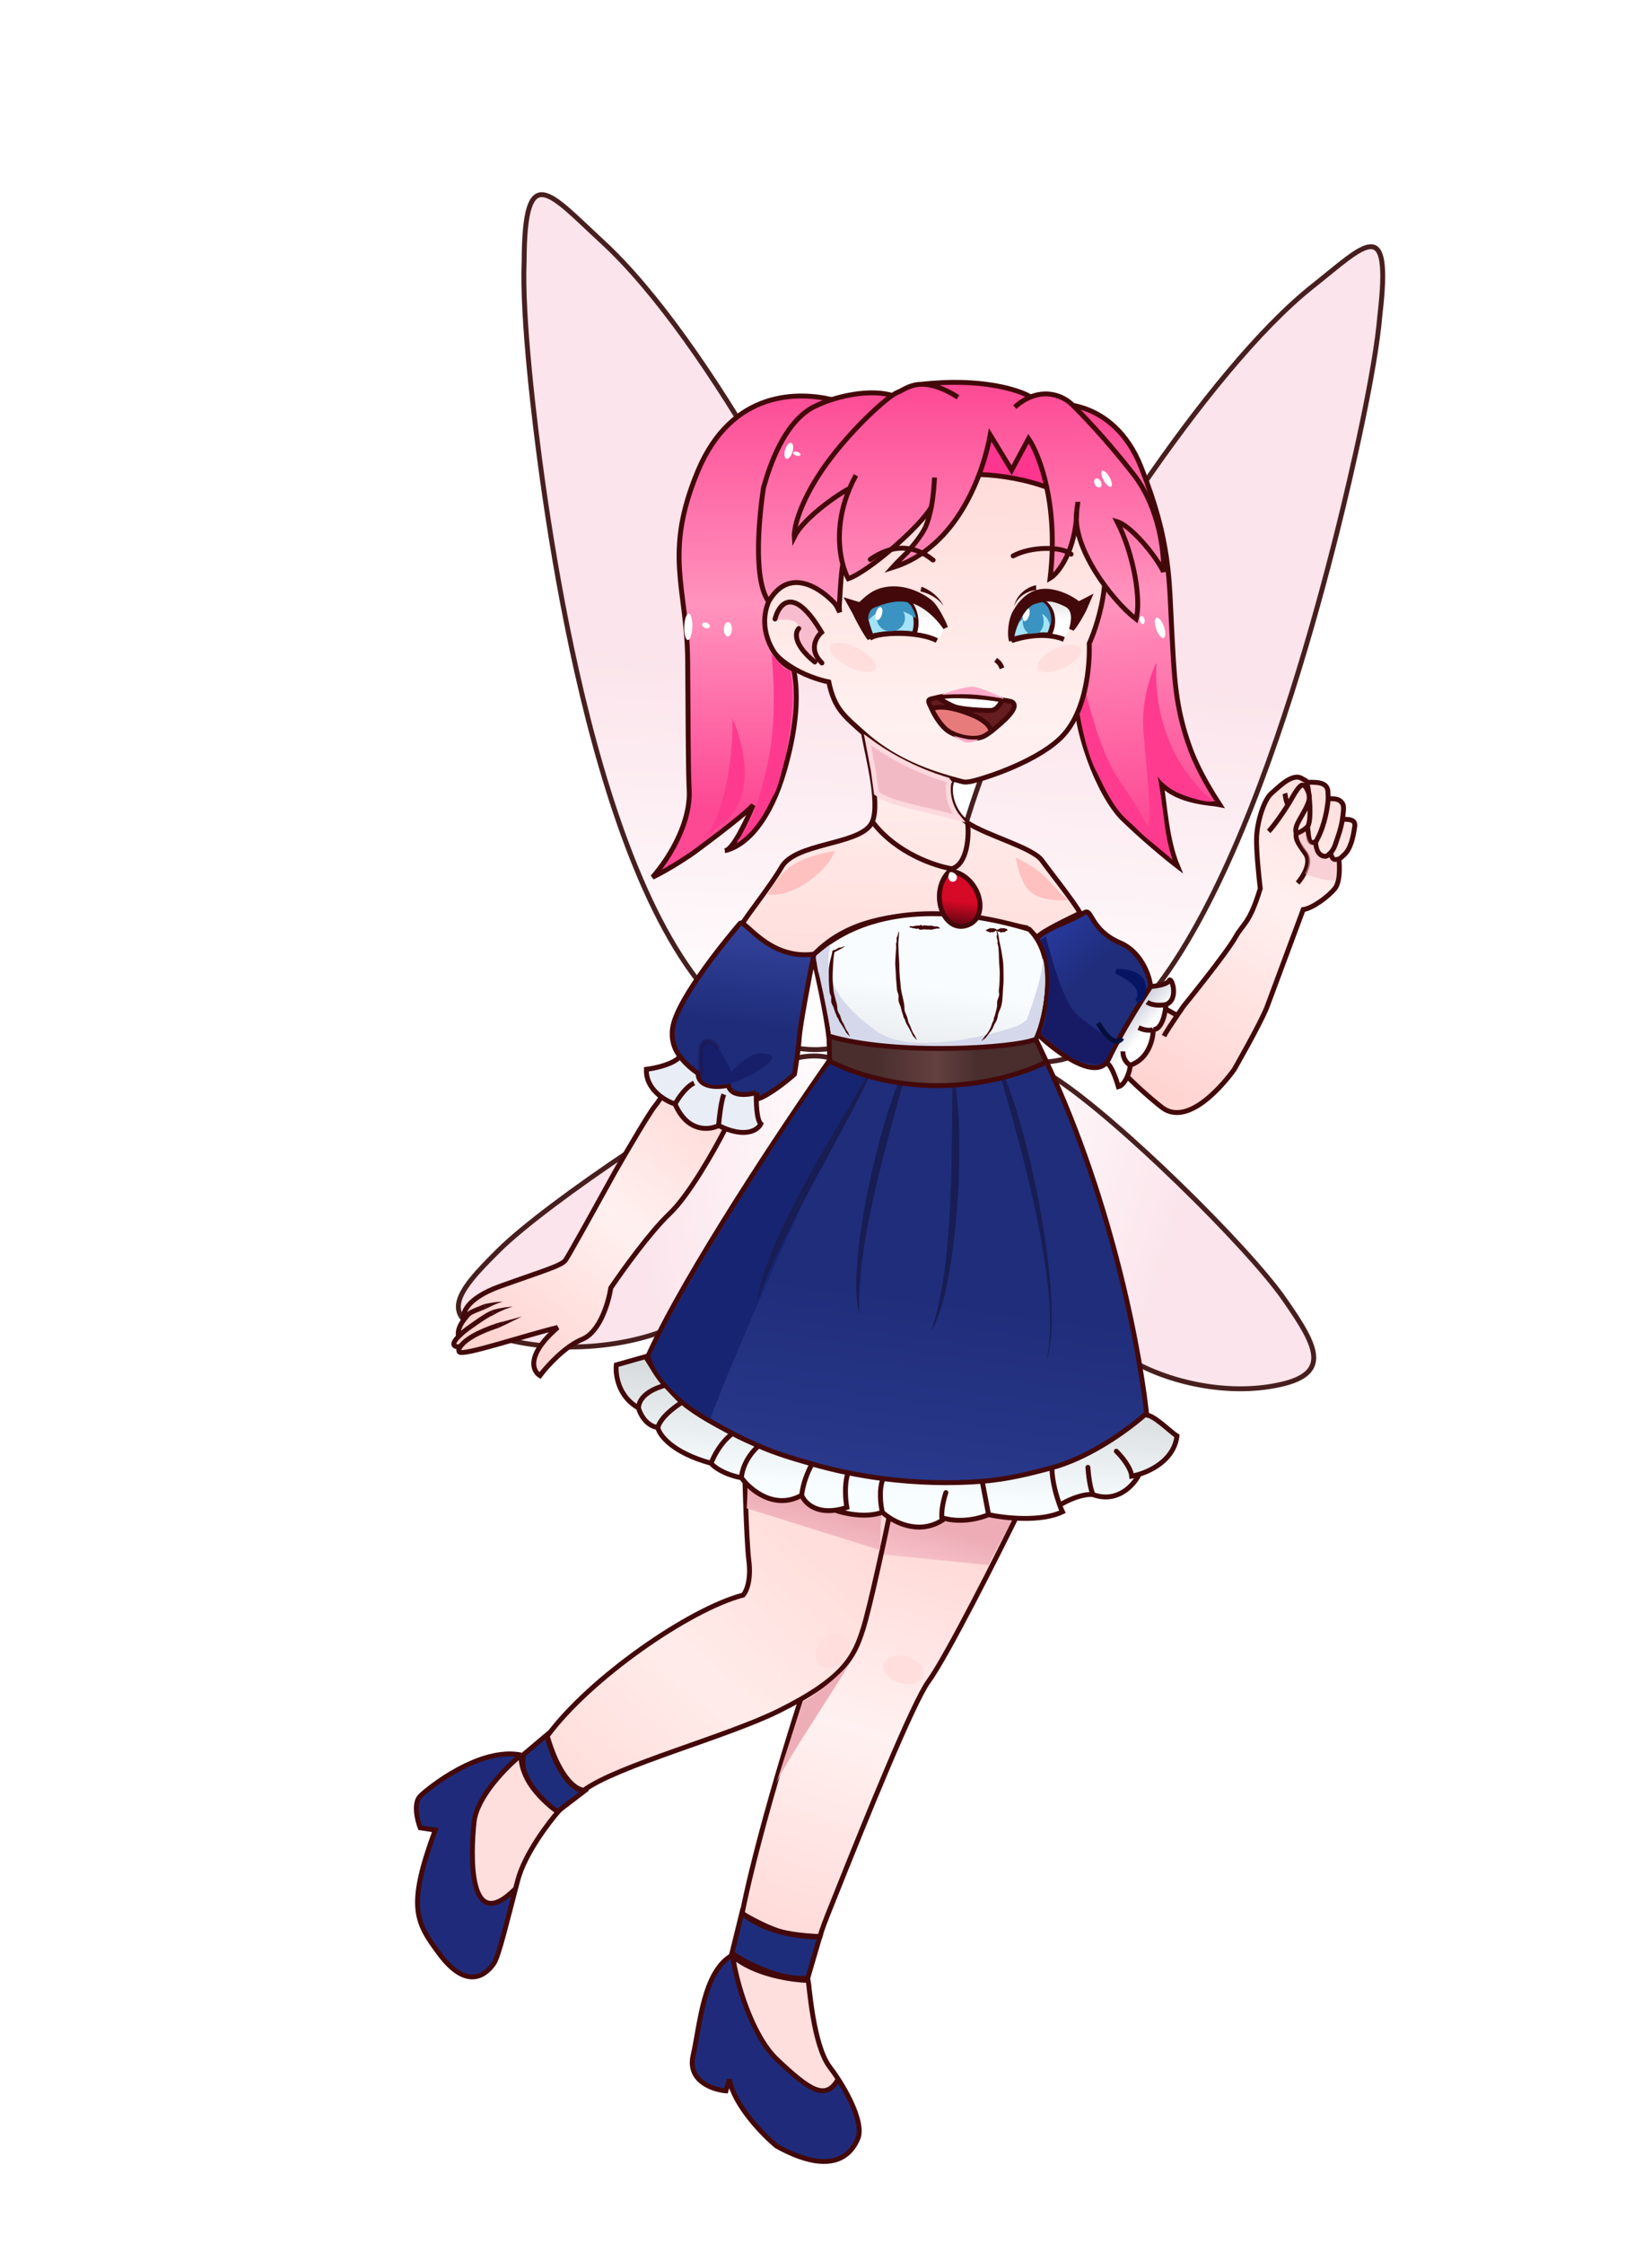 <svg width="506" height="687" viewBox="0 0 506 687" fill="none" xmlns="http://www.w3.org/2000/svg">
<path d="M402.142 87.561C369.407 113.492 325.364 182.963 307.045 222.034C293.291 253.096 272.436 317.116 314.22 324.794C362.049 332.21 395.79 217.822 409.668 162.314C413.932 145.257 421.304 113.318 422.655 96.49C426.334 65.159 418.148 74.882 402.142 87.561Z" fill="url(#paint0_linear_2611_38)" stroke="#471F1E" stroke-width="1.5"/>
<path d="M393.27 397.573C382.15 381.647 342.446 342.487 323.149 330.006C316.829 325.918 301.222 320.988 295.306 346.379C292.19 359.754 293.938 370.241 300.789 378.447C300.789 378.447 312.147 391.918 320.15 398.816C328.835 406.303 343.547 414.651 343.547 414.651C354.725 422.229 372.729 426.888 388.474 424.529C408.506 421.527 403.962 412.887 393.27 397.573Z" fill="url(#paint1_linear_2611_38)" stroke="#471F1E" stroke-width="1.5"/>
<path d="M184.494 74.008C217.354 104.233 256.95 179.18 272.062 220.44C283.177 253.13 297.774 319.471 250.39 321.313C196.332 322.061 174.16 204.011 166.169 147.071C163.714 129.573 159.797 96.895 160.543 80.027C160.641 48.462 168.427 59.23 184.494 74.008Z" fill="url(#paint2_linear_2611_38)" stroke="#471F1E" stroke-width="1.5"/>
<path d="M152.98 382.545C167.442 368.293 216.719 334.954 239.794 325.245C247.351 322.066 265.324 319.333 268.499 345.32C270.172 359.01 266.833 369.165 258.138 376.353C258.138 376.353 243.738 388.139 233.939 393.872C223.304 400.095 205.867 406.34 205.867 406.34C192.454 412.308 171.858 414.442 154.704 409.929C132.88 404.188 139.074 396.25 152.98 382.545Z" fill="url(#paint3_linear_2611_38)" stroke="#471F1E" stroke-width="1.5"/>
<path d="M378.487 286.773C375.625 291.896 362.548 307.967 362.548 307.967C362.548 307.967 361.675 309.213 360.571 310.836L348.337 304.041L345.106 311.319L338.957 321.045C339.565 325.407 353.223 337.045 356.138 339.189C365.346 345.686 378.039 327.376 378.039 327.376C378.039 327.376 386.014 313.454 388.016 308.405L399.162 278.446C401.943 278.105 406.948 274.452 408.915 271.929C410.49 269.912 410.343 265.106 410.073 262.956C410.59 262.791 411.223 262.129 411.748 261.639C413.732 259.786 414.504 256.192 414.951 252.945C415.285 250.523 412.455 250.886 411.181 250.783C411.382 249.276 411.773 246.937 411.27 246.079C410.147 244.16 408.097 244.611 406.817 244.462C406.848 243.971 406.746 243.152 406.757 242.686C406.838 239.18 402.943 239.477 400.285 239.476C400.138 238.875 399.425 238.764 398.943 238.43C395.965 236.366 391.686 240.938 389.4 242.897C387.114 244.855 385.097 251.565 384.888 256.226C384.721 259.955 385.567 268.306 386.011 272.016C382.668 282.938 380.816 282.604 378.487 286.773Z" fill="url(#paint4_linear_2611_38)"/>
<path d="M356.515 317.174C357.313 315.696 359.137 312.947 360.571 310.836M360.571 310.836C361.675 309.213 362.548 307.967 362.548 307.967C362.548 307.967 375.625 291.896 378.487 286.773C380.816 282.604 382.668 282.938 386.011 272.016C385.567 268.306 384.721 259.955 384.888 256.226C385.097 251.565 387.114 244.855 389.4 242.897C391.686 240.938 395.965 236.366 398.943 238.43C399.425 238.764 400.138 238.875 400.285 239.476M360.571 310.836L348.337 304.041L345.106 311.319L338.957 321.045C339.565 325.407 353.223 337.045 356.138 339.189C365.346 345.686 378.039 327.376 378.039 327.376C378.039 327.376 386.014 313.454 388.016 308.405L399.162 278.446C401.943 278.105 406.948 274.452 408.915 271.929C410.49 269.912 410.343 265.106 410.073 262.956M400.501 253.065C401.719 251.32 401.3 243.631 400.285 239.476M400.501 253.065C400.957 257.149 400.873 258.6 402.959 257.655M400.501 253.065C400.133 253.484 397.914 255.261 397.026 255.002M400.285 239.476C402.943 239.477 406.838 239.18 406.757 242.686C406.746 243.152 406.848 243.971 406.817 244.462M406.817 244.462C406.505 249.471 404.769 254.616 403.458 256.882C403.239 257.259 403.291 257.505 402.959 257.655M406.817 244.462C408.097 244.611 410.147 244.16 411.27 246.079C411.773 246.937 411.382 249.276 411.181 250.783M402.959 257.655C403.112 261.924 405.297 262.221 406.194 262.123C406.428 262.098 406.927 261.677 407.547 261.055M411.181 250.783C410.98 252.29 410.347 254.627 409.915 255.809C409.198 257.769 408.835 259.764 407.547 261.055M411.181 250.783C412.455 250.886 415.285 250.523 414.951 252.945C414.504 256.192 413.732 259.786 411.748 261.639C411.223 262.129 410.59 262.791 410.073 262.956M407.547 261.055C408.084 263.37 408.76 263.374 410.073 262.956M397.447 270.318C399.051 268.512 401.792 264.207 399.924 261.431C398.18 258.841 396.682 257.329 397.026 255.002M388.587 254.508C389.833 253.282 393.641 248.073 395.825 244.129C396.718 242.517 398.038 240.498 398.787 240.357C399.834 240.159 400.49 241.812 400.911 243.051C401.692 245.346 399.131 248.759 397.532 251.874C397.026 252.862 396.662 254.202 397.026 255.002M393.538 242.897C393.825 243.745 393.691 244.991 394.609 246.57" stroke="#43090A" stroke-width="1.5"/>
<g filter="url(#filter0_f_2611_38)">
<path d="M397.707 255.671L399.907 254.527C400.674 258.935 402.22 258.504 402.311 258.743C402.403 258.981 402.675 260.108 402.939 261.024C403.52 261.807 405.017 263.827 407.163 262.514C407.526 263.395 408.618 264.068 409.491 263.667C409.573 265.824 409.524 267.383 409.228 269.475C405.414 269.969 399.678 267.491 399.678 267.491C402.168 262.953 399.976 260.701 399.976 260.701C399.976 260.701 397.917 258.484 397.707 255.671Z" fill="#F2BAC4" fill-opacity="0.52"/>
</g>
<path d="M349.414 142.759C341.103 121.987 322.189 121.968 317.564 125.396L322.013 153.252C324.915 167.558 330.494 198.788 329.591 209.262C328.461 222.354 336.581 243.526 344.009 250.717C349.952 256.469 356.835 262.235 360.641 265.145C357.243 256.93 356.738 246.092 355.668 239.885C360.733 245.673 371.514 245.866 373.592 246.31C371.66 243.31 367.405 236.653 364.817 229.84C359.789 216.603 359.667 206.399 358.943 193.682C358.039 177.786 358.746 166.083 349.414 142.759Z" fill="url(#paint5_linear_2611_38)" stroke="#43090A" stroke-width="1.5"/>
<g filter="url(#filter1_f_2611_38)">
<path d="M354.2 202.859C352.921 229.937 368.992 243.433 371.92 245.279C368.703 246.069 357.002 242.367 354.615 237.59C357.309 253.552 356.214 253.499 359.079 263.2C356.837 260.968 351.172 256.799 348.771 254.33C345.915 251.395 344.529 250.754 342.095 247.494C339.742 244.341 337.202 238.635 336.18 236.878C332.447 230.464 329.743 215.588 330.017 211.679C330.017 211.679 330.992 208.924 331.081 207.899C331.262 205.817 333.761 217.652 336.199 224.531C338.799 231.867 340.24 235.344 344.898 241.958C348.624 247.249 350.773 251.545 351.381 253.032C353.23 252.89 350.988 234.437 350.204 223.344C349.578 214.469 352.607 205.99 354.2 202.859Z" fill="#FE3B8E"/>
</g>
<path d="M205.078 371.544C211.001 365.945 218.822 352.091 221.992 345.864L225.504 338.025L206.123 329.919C204.933 332.039 202.151 336.757 200.539 338.676C198.927 340.596 191.905 352.589 188.595 358.345C183.895 366.881 174.242 384.309 173.232 385.731C171.97 387.51 166.428 389 153.246 393.734C142.701 397.522 141.498 402.18 142.117 403.981C140.428 406.165 140.127 408.057 140.478 409.113C137.677 411.936 139.424 412.429 140.97 412.254C140.632 412.743 140.358 413.328 140.657 413.835C141.52 415.297 161.084 408.698 170.819 406.379C161.025 414.848 163.113 419.729 165.381 421.111C167.448 418.326 172.94 412.199 178.362 409.972C183.785 407.744 186.427 398.581 187.07 394.278C190.605 389.033 199.156 377.142 205.078 371.544Z" fill="url(#paint6_linear_2611_38)"/>
<path d="M152.621 405.712C150.967 406.294 143.433 408.695 140.97 412.254M140.97 412.254C140.632 412.743 140.358 413.328 140.657 413.835C141.52 415.297 161.084 408.698 170.819 406.379C161.025 414.848 163.113 419.729 165.381 421.111C167.448 418.326 172.94 412.199 178.362 409.972C183.785 407.744 186.427 398.581 187.07 394.278C190.605 389.033 199.156 377.142 205.078 371.544C211.001 365.945 218.822 352.091 221.992 345.864L225.504 338.025L206.123 329.919C204.933 332.039 202.151 336.757 200.539 338.676C198.927 340.596 191.905 352.589 188.595 358.345C183.895 366.881 174.242 384.309 173.232 385.731C171.97 387.51 166.428 389 153.246 393.734C142.701 397.522 141.498 402.18 142.117 403.981M140.97 412.254C139.424 412.429 137.677 411.936 140.478 409.113M150.946 401.813C150.233 402.231 149.95 401.895 143.256 406.725C142.01 407.624 141.134 408.452 140.478 409.113M140.478 409.113C140.127 408.057 140.428 406.165 142.117 403.981M148.587 399.947C143.051 402.141 143.832 401.878 142.117 403.981" stroke="#43090A" stroke-width="1.5"/>
<path d="M159.871 403.02C159.749 403.078 159.632 403.134 159.52 403.188C157.416 404.186 155.354 405.295 153.224 406.254C153.111 406.308 152.992 406.363 152.87 406.419C152.704 405.947 152.538 405.475 152.373 405.004C152.504 404.971 152.63 404.94 152.751 404.91C155.015 404.38 157.225 403.697 159.494 403.118C159.615 403.087 159.74 403.054 159.871 403.02Z" fill="#43090A"/>
<path d="M157.053 399.943C156.957 399.989 156.854 400.03 156.755 400.068C156.074 400.329 155.36 400.537 154.708 400.794C153.625 401.254 152.491 401.766 151.519 402.323C151.44 402.371 151.356 402.425 151.324 402.459C151.072 402.028 150.819 401.596 150.567 401.164C150.717 401.093 150.829 401.057 150.945 401.019C152.184 400.657 153.34 400.44 154.554 400.232C155.3 400.126 156.015 400.092 156.736 399.996C156.841 399.981 156.949 399.965 157.053 399.943Z" fill="#43090A"/>
<path d="M153.995 398.428C153.91 398.47 153.822 398.506 153.734 398.542C153.07 398.801 152.361 398.994 151.738 399.252C150.851 399.641 149.95 400.076 149.091 400.518C149.011 400.56 148.928 400.603 148.863 400.643C148.679 400.178 148.494 399.713 148.31 399.248C148.416 399.22 148.512 399.198 148.608 399.177C149.603 398.965 150.569 398.784 151.569 398.636C152.313 398.542 153.008 398.546 153.715 398.469C153.809 398.458 153.902 398.446 153.995 398.428Z" fill="#43090A"/>
<path d="M316.689 288.11C320.83 283.711 325.737 283.171 332.231 279.35C334.526 277.999 333.897 284.709 343.194 288.674C349.314 291.285 352.038 298.299 352.454 301.998C349.608 306.285 343.066 316.699 339.665 324.059C339.42 324.59 339.129 325.035 338.797 325.403C334.526 330.138 323.551 322.003 318.238 316.962L316.689 288.11Z" fill="url(#paint7_linear_2611_38)"/>
<path d="M339.665 324.059C343.066 316.699 349.608 306.285 352.454 301.998C354.106 301.891 357.546 301.377 358.091 300.176C358.773 298.673 361.284 305.922 357.129 307.523C356.952 310.107 355.922 315.254 353.219 315.177C353.239 318.017 351.86 324.175 346.182 326.089C346.17 327.771 344.727 332.127 342.551 332.672C341.892 330.305 340.219 325.537 338.797 325.403C339.129 325.035 339.42 324.59 339.665 324.059Z" fill="url(#paint8_linear_2611_38)"/>
<path d="M352.454 301.998C349.608 306.285 343.066 316.699 339.665 324.059C339.42 324.59 339.129 325.035 338.797 325.403M352.454 301.998C352.038 298.299 349.314 291.285 343.194 288.674C333.897 284.709 334.526 277.999 332.231 279.35C325.737 283.171 320.83 283.711 316.689 288.11L318.238 316.962C323.551 322.003 334.526 330.138 338.797 325.403M352.454 301.998C354.106 301.891 357.546 301.377 358.091 300.176C358.773 298.673 361.284 305.922 357.129 307.523M357.129 307.523C355.918 307.78 353.067 307.988 351.344 306.766M357.129 307.523C356.952 310.107 355.922 315.254 353.219 315.177M353.219 315.177C352.678 315.429 351.023 315.665 348.727 314.589M353.219 315.177C353.239 318.017 351.86 324.175 346.182 326.089M346.182 326.089C345.404 325.687 343.873 324.278 343.969 321.855M346.182 326.089C346.17 327.771 344.727 332.127 342.551 332.672C341.892 330.305 340.219 325.537 338.797 325.403" stroke="#43090A" stroke-width="1.5"/>
<path d="M284.419 514.686C289.826 507.344 305.763 475.766 312.65 461.67L271.54 452.871C268.823 462.729 262.484 482.035 261.859 483.285C261.171 484.656 254.994 494.861 252.327 500.23C250.607 502.91 237.287 543.454 230.032 573.497C228.977 577.863 228.051 582.008 227.307 585.783C227.307 585.783 234.094 589.857 238.904 591.246C243.613 592.605 251.167 592.828 251.167 592.828L251.649 591.182C252.686 588.125 254.111 584.685 255.593 580.968C265.23 556.788 279.732 521.049 284.419 514.686Z" fill="url(#paint9_linear_2611_38)" stroke="#43090A" stroke-width="1.5" stroke-linecap="round"/>
<path d="M227.234 585.544C233.961 591.686 246.1 593.156 251.114 592.881L247.416 605.527C239.145 606.427 228.478 600.85 224.178 597.949L227.234 585.544Z" fill="#1E2D7B" stroke="#43090A" stroke-width="1.5" stroke-linecap="round"/>
<path d="M247.542 606.251C247.854 607.629 249.041 626.063 254.156 632.777C255.018 633.909 255.888 635.147 256.73 636.445C252.911 643.391 247.722 639.619 238.021 630.492C230.261 623.191 225.403 606.399 224.438 598.777C224.207 598.709 224.154 598.646 224.162 598.602C224.179 598.593 224.195 598.583 224.212 598.574C230.607 604.406 242.655 606.194 247.542 606.251Z" fill="#FFDFDD"/>
<path d="M262.807 654.537C260.959 659.144 255.331 666.651 237.857 656.968C233.712 653.54 225.011 644.663 223.372 636.577L222.351 640.068C218.262 639.707 210.524 637.04 212.284 629.261C214.437 619.747 215.37 603.695 224.162 598.602C224.154 598.646 224.207 598.709 224.438 598.777C225.403 606.399 230.261 623.191 238.021 630.492C247.722 639.619 252.911 643.391 256.73 636.445C260.88 642.845 264.343 650.706 262.807 654.537Z" fill="#1F2B7A"/>
<path d="M256.73 636.445C255.888 635.147 255.018 633.909 254.156 632.777C249.041 626.063 247.854 607.629 247.542 606.251C242.655 606.194 230.607 604.406 224.212 598.574M256.73 636.445C260.88 642.845 264.343 650.706 262.807 654.537C260.959 659.144 255.331 666.651 237.857 656.968C233.712 653.54 225.011 644.663 223.372 636.577L222.351 640.068C218.262 639.707 210.524 637.04 212.284 629.261C214.437 619.747 215.37 603.695 224.162 598.602M256.73 636.445C252.911 643.391 247.722 639.619 238.021 630.492C230.261 623.191 225.403 606.399 224.438 598.777C224.207 598.709 224.154 598.646 224.162 598.602M224.212 598.574C224.195 598.583 224.179 598.593 224.162 598.602M224.212 598.574C224.317 598.513 224.174 598.537 224.162 598.602" stroke="#43090A" stroke-width="1.5" stroke-linecap="round"/>
<g filter="url(#filter2_f_2611_38)">
<path d="M265.797 475.43L302.766 479.086C307.58 468.983 312.322 464.507 311.371 453.576L271.404 457.48L265.797 475.43Z" fill="url(#paint10_linear_2611_38)"/>
</g>
<path d="M151.288 601.017C149.644 603.444 143.733 610.402 134.566 598.103C127.323 588.385 124.655 583.679 133.32 560.228L128.711 559.542C127.802 557.209 126.535 551.998 128.733 549.82C131.48 547.099 147.098 534.75 159.626 537.256C155.309 540.675 146.04 549.968 145.207 557.772C144.165 567.527 143.223 592.953 157.919 578.138C155.442 587.587 152.785 598.807 151.288 601.017Z" fill="#1F2B7A"/>
<path d="M171.276 554.245C167.954 558.008 160.777 567.51 158.642 575.415C158.404 576.299 158.162 577.21 157.919 578.138C143.223 592.953 144.165 567.527 145.207 557.772C146.04 549.968 155.309 540.675 159.626 537.256C159.37 540.225 161 548.181 171.276 554.245Z" fill="#FFDFDD"/>
<path d="M159.626 537.256C147.098 534.75 131.48 547.099 128.733 549.82C126.535 551.998 127.802 557.209 128.711 559.542L133.32 560.228C124.655 583.679 127.323 588.385 134.566 598.103C143.733 610.402 149.644 603.444 151.288 601.017C152.785 598.807 155.442 587.587 157.919 578.138M159.626 537.256C155.309 540.675 146.04 549.968 145.207 557.772C144.165 567.527 143.223 592.953 157.919 578.138M159.626 537.256C159.37 540.225 161 548.181 171.276 554.245C167.954 558.008 160.777 567.51 158.642 575.415C158.404 576.299 158.162 577.21 157.919 578.138" stroke="#43090A" stroke-width="1.5"/>
<path d="M170.741 554.588L178.798 548.421C172.477 546.75 168.623 536.177 167.485 531.1L160.399 537.075C158.606 544.118 166.546 551.685 170.741 554.588Z" fill="#1E2D7B" stroke="#43090A" stroke-width="1.5"/>
<path d="M264.312 498.798C266.473 491.994 271.082 470.512 273.117 460.621L227.809 438.299C228.001 448.888 228.581 471.597 229.365 477.717C230.15 483.837 228.536 487.317 227.631 488.291C211.306 492.528 180.739 513.644 167.62 531.448C170.853 542.688 175.547 547.777 178.857 548.03C189.223 540.455 222.71 531.621 238.573 523.732C258.402 513.871 261.61 507.302 264.312 498.798Z" fill="url(#paint11_linear_2611_38)" stroke="#43090A" stroke-width="1.5"/>
<g filter="url(#filter3_f_2611_38)">
<path d="M228.756 461.743L269.468 474.5C270.267 464.957 268.532 466.239 272.879 455.122L229.218 449.652L228.756 461.743Z" fill="url(#paint12_linear_2611_38)"/>
</g>
<g filter="url(#filter4_f_2611_38)">
<ellipse cx="6.314" cy="4.186" rx="6.314" ry="4.186" transform="matrix(-0.96 -0.281 -0.281 0.96 283.965 508.906)" fill="#FFDEDD"/>
</g>
<g filter="url(#filter5_f_2611_38)">
<ellipse cx="4.512" cy="5.888" rx="4.512" ry="5.888" transform="matrix(-0.774 -0.633 -0.633 0.774 262.198 503.631)" fill="#FFDEDD"/>
</g>
<g filter="url(#filter6_f_2611_38)">
<path d="M261.588 506.94C261.301 507.447 260.978 508.002 260.624 508.598C257.51 512.819 248.615 519.839 245.864 520.859L237.718 546.067C237.664 546.213 237.621 546.346 237.589 546.465L237.718 546.067C239.617 540.864 254.611 518.737 260.624 508.598C261.084 507.975 261.418 507.412 261.588 506.94Z" fill="#EEAEB8"/>
</g>
<rect width="30.334" height="28.636" transform="matrix(-0.992 -0.13 -0.13 0.992 327.391 132.134)" fill="#FE368F"/>
<path d="M336.237 161.714C331.083 148.886 308.331 145.148 298.556 145.249C255.346 140.548 254.311 171.766 257.216 187.421C247.197 166.481 230.91 178.002 233.023 191.554C234.714 202.396 247.614 207.541 253.852 208.759C255.574 217.057 258.647 219.206 264.493 224.461C265.769 231.697 270.216 247.797 266.569 252.639C262.009 258.693 243.653 258.093 239.389 265.422C235.93 271.368 228.548 280.506 227.301 282.927C227.744 284.672 233.193 292.351 248.773 292.758C266.89 273.021 301.475 281.593 314.429 284.022L317.729 286.986C318.543 285.285 328.462 280.739 330.829 279.533C329.572 276.868 321.528 266.734 319.129 263.404C316.27 259.436 302.383 255.882 296.311 251.845C291.453 248.616 289.995 241.248 291.898 238.507C295.771 239.566 295.257 239.53 297.267 239.244C301.817 238.312 318.746 232.767 325.783 224.946C334.553 215.199 333.635 196.972 333.635 196.972C333.635 196.972 342.679 177.75 336.237 161.714Z" fill="url(#paint13_linear_2611_38)"/>
<path d="M264.493 224.461C258.647 219.206 255.574 217.057 253.852 208.759C247.614 207.541 234.714 202.396 233.023 191.554C230.91 178.002 247.197 166.481 257.216 187.421C254.311 171.766 255.346 140.548 298.556 145.249C308.331 145.148 331.083 148.886 336.237 161.714C342.679 177.75 333.635 196.972 333.635 196.972C333.635 196.972 334.553 215.199 325.783 224.946C318.746 232.767 301.817 238.312 297.267 239.244C295.257 239.53 295.771 239.566 291.898 238.507M264.493 224.461C265.769 231.697 270.216 247.797 266.569 252.639C262.009 258.693 243.653 258.093 239.389 265.422C235.93 271.368 228.548 280.506 227.301 282.927C227.744 284.672 233.193 292.351 248.773 292.758C266.89 273.021 301.475 281.593 314.429 284.022L317.729 286.986C318.543 285.285 328.462 280.739 330.829 279.533C329.572 276.868 321.528 266.734 319.129 263.404C316.27 259.436 302.383 255.882 296.311 251.845C291.453 248.616 289.995 241.248 291.898 238.507M264.493 224.461C272.85 231.974 282.633 235.972 291.898 238.507" stroke="#43090A" stroke-width="1.5"/>
<path d="M325.88 195.748L329.44 188.71C327.22 183.343 324.881 183.517 317.979 183.645C312.458 183.746 310.329 192.037 309.955 196.169C316.126 193.454 323.143 194.757 325.88 195.748Z" fill="url(#paint14_linear_2611_38)"/>
<path d="M266.37 195.081C273.901 192.021 286.945 195.877 286.945 195.877C288.486 194.496 288.733 193.217 289.468 191.896C287.659 189.198 283.202 183.687 279.849 183.222C275.657 182.64 267.122 183.219 265.902 185.436C264.925 187.21 265.709 192.862 266.37 195.081Z" fill="url(#paint15_linear_2611_38)"/>
<path d="M315.3 284.5C324.326 293.533 320.35 310.781 317.234 318.276C307.887 320.98 282.127 324.572 253.857 317.309C252.949 309.997 250.404 298.061 248.936 292.564C270.331 272.622 303.529 280.909 315.3 284.5Z" fill="url(#paint16_linear_2611_38)"/>
<path d="M198.6 414.867C210.133 389.452 240.363 344.148 254.036 324.673C284.425 337.153 310.999 330.057 320.487 324.948C341.148 368.811 349.747 416.45 351.484 435.573C329.375 457.672 288.874 457.907 271.387 455.261C218.604 446.949 200.869 424.869 198.6 414.867Z" fill="url(#paint17_linear_2611_38)"/>
<path d="M254.036 324.673C254.367 323.089 254.246 320.445 253.857 317.309C282.127 324.572 307.887 320.98 317.234 318.276C318.35 320.487 319.434 322.713 320.487 324.948C310.999 330.057 284.425 337.153 254.036 324.673Z" fill="url(#paint18_linear_2611_38)"/>
<path d="M317.234 318.276C320.35 310.781 324.326 293.533 315.3 284.5C303.529 280.909 270.331 272.622 248.936 292.564C250.404 298.061 252.949 309.997 253.857 317.309M317.234 318.276C307.887 320.98 282.127 324.572 253.857 317.309M317.234 318.276C318.35 320.487 319.434 322.713 320.487 324.948M254.036 324.673C240.363 344.148 210.133 389.452 198.6 414.867C200.869 424.869 218.604 446.949 271.387 455.261C288.874 457.907 329.375 457.672 351.484 435.573C349.747 416.45 341.148 368.811 320.487 324.948M254.036 324.673C254.367 323.089 254.246 320.445 253.857 317.309M254.036 324.673C284.425 337.153 310.999 330.057 320.487 324.948" stroke="#43090A" stroke-width="1.5"/>
<g filter="url(#filter7_f_2611_38)">
<path d="M314.688 272.038C317.451 275.68 324.08 275.712 326.965 275.626C325.522 274.202 325.655 274.241 323.94 272.524C322.224 270.808 321.553 269.785 320.071 268.391C317.272 265.757 314.864 264.438 311.076 262.473C311.682 264.985 312.14 268.679 314.688 272.038Z" fill="#FEC1BF"/>
</g>
<g filter="url(#filter8_f_2611_38)">
<path d="M235.048 273.809C243.904 275.023 254.562 265.19 255.602 260.552C252.464 260.96 246.472 262.434 242.614 264.906C239.057 267.186 236.489 271.653 235.048 273.809Z" fill="#FEC1BF"/>
</g>
<path d="M309.852 143.948L315.038 134.275C318.35 139.157 324.308 154.538 321.645 176.999C324.146 175.526 328.775 169.188 329.663 159.09C330.062 169.838 340.976 184.137 347.976 189.529C349.535 184.102 347.53 170.201 342.166 159.681C346.288 160.901 353.827 169.769 356.365 175.02C356.641 169.37 355.195 155.496 347.197 145.205C339.198 134.914 331.367 126.736 328.452 123.933C326.407 121.832 321.529 119.153 315.696 121.51C312.159 119.363 300.517 115.583 282.241 117.637C278.608 117.702 276.54 119.513 274.838 120.149C274.465 120.288 273.93 120.599 273.263 121.062C269.103 119.796 262.52 119.895 254.758 122.319C245.142 120.073 224.285 118.928 213.726 144.272C203.167 169.617 210.407 179.926 210.624 201.853C210.78 217.5 210.729 234.603 211.097 241.919C211.546 250.865 206.114 261.37 199.883 268.543C205.933 265.613 212.303 261.136 212.303 261.136C212.303 261.136 227.875 249.757 230.677 246.43C228.9 250.767 224.967 259.148 222.574 260.266C222.409 260.312 222.244 260.353 222.08 260.391C222.236 260.39 222.401 260.347 222.574 260.266C229.044 258.486 236.03 250.671 240.312 235.668C244.704 220.282 244.305 210.902 243.093 204.868C238.296 203.415 231.401 193.713 235.44 184.178C243.145 170.817 255.797 184.235 257.033 186.423C257.025 186.598 257.02 186.694 257.02 186.694C257.167 186.762 257.165 186.656 257.033 186.423C257.123 184.621 257.653 174.403 258.161 172.838C258.648 174.65 259.242 176.114 259.809 177.155C266.17 174.991 282.261 160.811 285.27 155.174C284.833 157.504 284.193 159.84 283.225 161.837C281.912 164.547 277.988 168.992 277.988 168.992C277.988 168.992 274.377 172.542 273.249 173.813C293.815 167.494 301.347 143.839 303.298 133.151L309.852 143.948Z" fill="url(#paint19_linear_2611_38)"/>
<path d="M330.134 153.618C330.149 154.227 329.816 155.803 329.805 156.384M329.805 156.384C329.593 168.055 324.363 175.399 321.645 176.999C324.308 154.538 318.35 139.157 315.038 134.275L309.852 143.948L303.298 133.151C301.347 143.839 293.815 167.494 273.249 173.813C274.377 172.542 277.988 168.992 277.988 168.992C277.988 168.992 281.912 164.547 283.225 161.837C284.193 159.84 284.833 157.504 285.27 155.174M329.805 156.384C328.141 167.293 340.369 183.669 347.976 189.529C349.535 184.102 347.53 170.201 342.166 159.681C346.288 160.901 353.827 169.769 356.365 175.02C356.641 169.37 355.195 155.496 347.197 145.205C339.198 134.914 331.367 126.736 328.452 123.933C326.407 121.832 321.529 119.153 315.696 121.51M310.817 124.615C312.488 123.142 314.126 122.144 315.696 121.51M286.257 146.181C286.103 148.488 285.897 151.825 285.27 155.174M285.27 155.174C282.261 160.811 266.17 174.991 259.809 177.155C259.242 176.114 258.648 174.65 258.161 172.838M262.165 145.514C261.429 146.859 260.789 148.19 260.234 149.501M260.234 149.501C255.904 151.735 245.962 158.926 243.291 164.315C243.146 162.143 244.425 155.35 250.704 145.556C257.567 134.85 268.613 124.286 273.263 121.062M260.234 149.501C256.22 158.992 256.714 167.449 258.161 172.838M293.442 121.59C288.513 118.506 284.944 117.589 282.241 117.637M315.696 121.51C312.159 119.363 300.517 115.583 282.241 117.637M282.241 117.637C278.608 117.702 276.54 119.513 274.838 120.149C274.465 120.288 273.93 120.599 273.263 121.062M273.263 121.062C269.103 119.796 262.52 119.895 254.758 122.319M235.44 184.178C230.309 177.116 232.809 156.266 233.836 149.355C235.914 141.937 240.161 129.895 248.543 124.924C249.941 124.095 253.204 122.805 254.758 122.319M235.44 184.178C243.966 169.394 258.549 187.397 257.02 186.694C257.02 186.694 257.604 174.556 258.161 172.838M235.44 184.178C231.401 193.713 238.296 203.415 243.093 204.868C244.305 210.902 244.704 220.282 240.312 235.668C235.921 251.054 228.686 258.88 222.08 260.391C224.386 260.383 228.772 251.08 230.677 246.43C227.875 249.757 212.303 261.136 212.303 261.136C212.303 261.136 205.933 265.613 199.883 268.543C206.114 261.37 211.546 250.865 211.097 241.919C210.729 234.603 210.78 217.5 210.624 201.853C210.407 179.926 203.167 169.617 213.726 144.272C224.285 118.928 245.142 120.073 254.758 122.319" stroke="#43090A" stroke-width="1.5"/>
<g filter="url(#filter9_f_2611_38)">
<path d="M224.621 248.785C232.469 237.855 224.666 220.57 224.344 219.941C224.752 230.39 221.849 251.92 214.887 256.838C219.025 254.229 222.999 250.768 224.621 248.785Z" fill="#FE3A8E"/>
</g>
<g filter="url(#filter10_f_2611_38)">
<path d="M235.274 233C238.42 218.417 236.311 200.386 236.311 200.386C236.311 200.386 238.673 202.681 239.644 203.953C240.553 205.144 242.082 205.172 242.082 205.172C242.692 208.829 243.606 213.626 241.473 226.504C240.788 230.636 238.81 240.07 237.206 242.96C232.009 252.323 230.01 255.439 225.624 257.587C229.797 253.874 232.665 245.094 235.274 233Z" fill="#FE3A8E"/>
</g>
<path d="M197.702 415.306L188.772 417.836C188.444 420.769 189.345 427.511 195.574 431.013C196.027 432.783 197.842 436.458 201.48 437.006C201.933 439.283 205.832 444.658 217.798 447.941C218.582 448.97 221.539 451.3 227.099 452.386C229.805 456.099 237.285 462.365 245.56 457.725C246.359 459.822 249.445 463.181 255.811 462.316C258.54 463.303 265.252 464.81 270.27 462.941C273.264 465.724 281.114 470.115 288.565 465.419C288.524 465.217 288.488 464.934 288.469 464.575C290.579 465.368 296.396 466.299 302.791 463.676C307.59 464.718 318.834 466.001 325.419 462.793C325.184 462.318 324.887 461.619 324.575 460.74C329.919 457.603 333.654 457.315 334.854 457.562C342.37 460.242 347.368 454.518 348.927 451.321C353.422 449.924 359.712 446.366 360.493 439.569C358.149 438.121 352.964 432.588 350.554 433.203C343.339 439.441 332.402 446.543 322.193 449.304C315.379 451.147 308.456 452.867 300.85 453.461C290.999 454.23 280.696 453.954 270.489 452.636C266.902 452.173 263.327 451.582 259.787 450.862C256.051 450.102 252.355 449.199 248.727 448.153C243.069 446.522 237.595 444.934 232.374 442.61C229.77 441.451 226.824 440.156 224.368 438.825C218.909 435.866 213.423 433.06 208.905 429.252C207.136 427.762 205.384 425.679 203.791 424.059C201.215 421.441 199.761 418.263 197.702 415.306Z" fill="url(#paint20_linear_2611_38)"/>
<path d="M195.574 431.013C189.345 427.511 188.444 420.769 188.772 417.836L197.702 415.306C199.761 418.263 201.215 421.441 203.791 424.059M195.574 431.013C196.027 432.783 197.842 436.458 201.48 437.006M195.574 431.013C195.633 429.389 196.653 426.036 203.791 424.059M201.48 437.006C201.933 439.283 205.832 444.658 217.798 447.941M201.48 437.006C201.845 435.678 203.189 433.001 208.905 429.252M217.798 447.941C218.582 448.97 221.539 451.3 227.099 452.386M217.798 447.941C218.548 445.98 220.601 441.684 224.368 438.825M227.099 452.386C229.805 456.099 237.285 462.365 245.56 457.725M227.099 452.386C227.173 450.476 228.347 446.159 232.374 442.61M245.56 457.725C246.359 459.822 249.445 463.181 255.811 462.316M245.56 457.725C245.671 456.22 246.461 452.199 248.727 448.153M255.811 462.316C256.905 462.167 258.096 461.893 259.389 461.467C258.991 459.293 258.514 454.127 259.787 450.862M255.811 462.316C258.54 463.303 265.252 464.81 270.27 462.941M270.27 462.941C273.264 465.724 281.114 470.115 288.565 465.419C288.524 465.217 288.488 464.934 288.469 464.575M270.27 462.941C269.762 460.899 269.094 455.979 270.489 452.636M289.716 456.919C288.576 460.411 288.39 463.115 288.469 464.575M288.469 464.575C290.579 465.368 296.396 466.299 302.791 463.676M302.791 463.676C307.59 464.718 318.834 466.001 325.419 462.793C325.184 462.318 324.887 461.619 324.575 460.74M302.791 463.676L300.85 453.461M322.193 449.304C332.402 446.543 343.339 439.441 350.554 433.203C352.964 432.588 358.149 438.121 360.493 439.569C359.712 446.366 353.422 449.924 348.927 451.321M322.193 449.304C322.249 453.741 323.682 458.228 324.575 460.74M322.193 449.304C315.379 451.147 308.456 452.867 300.85 453.461M341.92 444.255C343.39 445.677 346.39 449.195 346.635 451.887C347.303 451.77 348.084 451.584 348.927 451.321M348.927 451.321C347.368 454.518 342.37 460.242 334.854 457.562M333.217 449.194C333.367 451.329 333.903 455.993 334.854 457.562M334.854 457.562C333.654 457.315 329.919 457.603 324.575 460.74M300.85 453.461C290.999 454.23 280.696 453.954 270.489 452.636M270.489 452.636C266.902 452.173 263.327 451.582 259.787 450.862M259.787 450.862C256.051 450.102 252.355 449.199 248.727 448.153M248.727 448.153C243.069 446.522 237.595 444.934 232.374 442.61M232.374 442.61C229.77 441.451 226.824 440.156 224.368 438.825M224.368 438.825C218.909 435.866 213.423 433.06 208.905 429.252M208.905 429.252C207.136 427.762 205.384 425.679 203.791 424.059" stroke="#43090A" stroke-width="1.5" stroke-linecap="round"/>
<g filter="url(#filter11_f_2611_38)">
<path d="M217.703 434.268C217.558 432.569 251.853 350.128 266.461 329.285L254.209 325.703C246.388 335.377 212.122 388.707 199.209 415.001C202.111 425.899 216.893 433.84 217.703 434.268C217.706 434.296 217.717 434.302 217.738 434.286C217.738 434.286 217.726 434.28 217.703 434.268Z" fill="#172471"/>
</g>
<g filter="url(#filter12_f_2611_38)">
<path d="M268.23 315.507C278.594 323.28 303.257 317.036 311.477 314.093C312.623 313.683 314.479 312.215 314.479 312.215C314.479 312.215 319.903 297.802 319.384 293.214C320.772 297.28 320.301 309.957 316.707 317.571C303.923 322.666 271.257 321.871 254.553 316.771C253.787 311.479 250.781 297.282 250.589 297.469L249.811 292.82C249.854 292.541 253.69 289.474 254.406 289.087C251.388 301.142 259.554 309 268.23 315.507Z" fill="#D5D8EA"/>
</g>
<g filter="url(#filter13_f_2611_38)">
<path d="M304.883 324.121C310.07 342.289 326.099 393.922 320.458 416.792C326.982 398.549 313.141 336.305 304.883 324.121Z" fill="#181D53"/>
</g>
<g filter="url(#filter14_f_2611_38)">
<path d="M291.85 328.88C291.225 347.763 292.734 385.72 285.194 407.536C293.58 394.26 295.981 343.007 291.85 328.88Z" fill="#181D53"/>
</g>
<g filter="url(#filter15_f_2611_38)">
<path d="M278.325 324.96C273.77 343.297 261.955 379.4 263.252 402.446C258.809 387.385 270.493 337.423 278.325 324.96Z" fill="#181D53"/>
</g>
<g filter="url(#filter16_f_2611_38)">
<path d="M268.024 324.845C259.764 340.66 234.734 377.595 231.766 398.747C239.968 375.122 264.538 336.766 268.024 324.845Z" fill="#181D53"/>
</g>
<path d="M306.747 284.296C306.674 284.396 306.617 283.955 306.528 284.018C306.44 284.08 306.427 284.314 306.325 284.261C306.224 284.209 306.123 284.369 306.077 284.273C306.032 284.177 306.028 284.468 305.964 284.403C305.899 284.339 305.861 284.377 305.805 284.471C305.749 284.566 305.577 284.647 305.514 284.531C305.451 284.415 305.38 284.616 305.337 284.664C305.324 284.679 305.313 284.699 305.305 284.72C305.302 284.729 305.3 284.748 305.3 284.767C305.3 284.767 305.3 284.767 305.3 284.767C305.3 284.79 305.303 284.812 305.307 284.815C305.328 284.829 305.36 284.867 305.398 284.95C305.469 285.106 305.476 284.934 305.571 285.014C305.666 285.094 305.723 285.254 305.835 285.151C305.946 285.047 305.972 285.481 306.129 285.234C306.287 284.988 306.304 285.442 306.461 285.502C306.618 285.562 306.816 285.312 306.91 285.332C307.005 285.353 307.132 285.406 307.266 285.346C307.4 285.286 307.566 285.436 307.714 285.329C307.862 285.222 308.071 285.087 308.168 284.997C308.264 284.906 308.288 284.886 308.381 284.941C308.435 284.972 308.508 284.942 308.57 284.825C308.602 284.767 308.594 284.685 308.563 284.646C308.517 284.588 308.479 284.627 308.455 284.525C308.407 284.32 308.387 284.242 308.327 284.361C308.267 284.48 308.239 284.21 308.204 284.241C308.169 284.272 308.17 284.431 307.992 284.309C307.814 284.186 307.717 284.155 307.649 284.125C307.582 284.096 307.442 284.235 307.332 284.185C307.222 284.135 306.999 284.181 306.909 284.099C306.819 284.018 306.819 284.196 306.747 284.296ZM303.457 284.301C303.384 284.4 303.326 283.96 303.238 284.022C303.149 284.085 303.136 284.318 303.035 284.266C302.934 284.213 302.832 284.374 302.787 284.278C302.742 284.181 302.737 284.472 302.673 284.408C302.609 284.343 302.57 284.381 302.514 284.476C302.458 284.57 302.286 284.651 302.224 284.535C302.161 284.419 302.09 284.621 302.047 284.668C302.033 284.683 302.023 284.704 302.015 284.725C302.011 284.734 302.01 284.753 302.01 284.771C302.01 284.771 302.01 284.771 302.01 284.771C302.01 284.794 302.012 284.817 302.017 284.82C302.038 284.834 302.07 284.871 302.108 284.955C302.178 285.111 302.186 284.938 302.281 285.018C302.376 285.099 302.433 285.259 302.544 285.155C302.656 285.051 302.682 285.485 302.839 285.239C302.996 284.993 303.013 285.447 303.171 285.507C303.328 285.567 303.525 285.316 303.62 285.337C303.715 285.357 303.842 285.41 303.976 285.35C304.11 285.29 304.276 285.441 304.424 285.334C304.572 285.227 304.781 285.092 304.877 285.001C304.974 284.91 304.998 284.89 305.091 284.945C305.144 284.977 305.218 284.947 305.28 284.83C305.311 284.771 305.304 284.689 305.272 284.65C305.226 284.593 305.188 284.631 305.165 284.529C305.117 284.325 305.097 284.246 305.037 284.365C304.977 284.484 304.948 284.214 304.913 284.245C304.879 284.276 304.879 284.436 304.701 284.313C304.524 284.191 304.426 284.159 304.359 284.13C304.292 284.1 304.151 284.239 304.042 284.189C303.932 284.139 303.709 284.186 303.619 284.104C303.529 284.022 303.529 284.201 303.457 284.301ZM306.027 304.416C306.038 305.198 305.522 305.741 305.429 306.667C305.326 307.596 305.531 307.784 305.24 308.817C304.944 309.851 304.778 310.917 304.531 311.34C304.283 311.759 304.546 311.9 304.236 312.515C303.924 313.119 303.791 313.507 303.615 314.079C303.458 314.665 302.577 316.288 302.059 316.734C301.573 317.193 301.226 317.883 300.931 318.243C300.841 318.355 300.774 318.448 300.726 318.523C300.706 318.555 300.707 318.58 300.719 318.593C300.719 318.593 300.719 318.593 300.719 318.593C300.735 318.61 300.77 318.609 300.806 318.578C300.982 318.429 301.252 318.214 301.59 317.964C302.211 317.489 302.143 317.318 302.807 316.525C303.453 315.717 303.919 315.243 304.362 314.096C304.773 312.945 305.303 312.845 305.614 311.121C305.874 309.404 306.348 309.35 306.756 307.666C307.152 305.98 307.131 303.795 307.22 302.773C307.318 301.748 307.435 300.366 307.379 298.908C307.326 297.453 307.417 295.648 307.193 294.052C306.98 292.454 306.586 290.226 306.342 289.206C306.101 288.177 306.042 287.938 305.922 286.937C305.853 286.367 305.672 285.592 305.411 284.956C305.283 284.647 305.219 284.737 305.252 285.07C305.303 285.572 305.417 285.953 305.366 286.227C305.262 286.769 305.224 286.99 305.449 287.6C305.673 288.212 305.451 288.554 305.536 288.917C305.618 289.287 305.795 289.252 305.899 291.155C305.99 293.062 306.019 294.088 306.037 294.812C306.054 295.525 306.259 297.019 306.216 298.19C306.189 299.358 306.156 301.732 305.991 302.676C305.834 303.62 306.01 303.636 306.027 304.416ZM275.15 304.371C275.368 305.109 275.035 305.78 275.281 306.693C275.533 307.599 275.789 307.686 275.993 308.738C276.202 309.793 276.669 310.773 276.728 311.258C276.787 311.743 277.075 311.696 277.245 312.356C277.418 313.01 277.611 313.388 277.93 313.89C278.24 314.409 279.121 315.983 279.38 316.6C279.622 317.233 280.219 317.747 280.529 318.077C280.625 318.18 280.708 318.255 280.776 318.308C280.805 318.331 280.83 318.332 280.845 318.321C280.845 318.321 280.845 318.321 280.845 318.321C280.863 318.306 280.865 318.272 280.839 318.235C280.715 318.052 280.545 317.765 280.39 317.394C280.118 316.71 279.921 316.736 279.502 315.847C279.097 314.95 278.983 314.361 278.437 313.346C277.904 312.312 278.21 311.928 277.484 310.46C276.784 308.97 277.181 308.678 276.883 307.095C276.591 305.511 276.037 303.527 275.939 302.549C275.836 301.574 275.751 300.261 275.596 298.879C275.437 297.496 275.519 295.773 275.401 294.239C275.274 292.701 275.201 290.523 275.168 289.511C275.132 288.497 275.129 288.248 275.261 287.288C275.338 286.731 275.38 285.98 275.343 285.31C275.323 284.986 275.233 285.045 275.155 285.363C275.041 285.846 275.042 286.23 274.915 286.477C274.666 286.947 274.567 287.171 274.639 287.796C274.711 288.442 274.425 288.706 274.434 289.083C274.448 289.454 274.591 289.456 274.408 291.315C274.237 293.174 274.225 294.21 274.205 294.914C274.185 295.631 274.369 297.096 274.392 298.254C274.401 299.412 274.667 301.748 274.716 302.699C274.757 303.651 274.936 303.63 275.15 304.371ZM254.516 304.94C254.739 305.597 254.419 306.221 254.686 307.036C254.958 307.841 255.215 307.9 255.451 308.837C255.692 309.774 256.191 310.621 256.265 311.052C256.339 311.485 256.624 311.419 256.811 311.997C257.002 312.577 257.2 312.895 257.525 313.324C257.843 313.762 258.715 315.123 258.948 315.677C259.17 316.239 259.723 316.682 259.999 316.978C260.085 317.072 260.161 317.14 260.224 317.188C260.25 317.209 260.274 317.21 260.289 317.199C260.289 317.199 260.289 317.199 260.289 317.199C260.307 317.185 260.312 317.153 260.289 317.118C260.181 316.948 260.034 316.684 259.903 316.35C259.663 315.724 259.476 315.763 259.076 314.972C258.686 314.177 258.568 313.648 258.008 312.775C257.461 311.89 257.746 311.505 256.982 310.255C256.242 308.979 256.621 308.676 256.286 307.286C255.955 305.892 255.389 304.153 255.301 303.279C255.203 302.411 255.14 301.245 255.04 300.015C254.935 298.784 255.121 297.258 255.148 295.898C255.156 294.534 255.381 292.604 255.555 291.723C255.572 291.628 255.588 291.542 255.603 291.465L255.498 291.591C256.081 291.212 256.306 291.083 257.019 290.768C257.479 290.565 258.078 290.22 258.542 289.848C258.775 289.66 258.678 289.618 258.398 289.72C257.988 289.868 257.691 290.066 257.447 290.077C256.957 290.101 256.754 290.119 256.31 290.483C255.867 290.847 255.507 290.729 255.231 290.908C255.207 290.923 255.187 290.938 255.167 290.953L254.995 291.032L254.915 291.257C254.894 291.52 254.929 291.681 254.509 293.169C254.074 294.812 253.982 295.752 253.897 296.385C253.814 297.025 253.893 298.37 253.864 299.414C253.812 300.462 254.028 302.58 254.078 303.44C254.117 304.3 254.297 304.278 254.516 304.94ZM282.673 283.432C282.462 283.524 282.316 283.077 282.062 283.129C281.807 283.181 281.76 283.414 281.474 283.35C281.187 283.286 280.892 283.434 280.767 283.333C280.643 283.232 280.618 283.522 280.438 283.45C280.258 283.379 280.146 283.412 279.982 283.5C279.819 283.588 279.325 283.649 279.152 283.527C278.978 283.404 278.767 283.597 278.642 283.64C278.604 283.653 278.573 283.672 278.549 283.692C278.539 283.701 278.534 283.72 278.533 283.738C278.533 283.738 278.533 283.738 278.533 283.738C278.532 283.761 278.538 283.784 278.551 283.788C278.611 283.804 278.7 283.845 278.804 283.933C278.998 284.097 279.027 283.925 279.294 284.016C279.56 284.107 279.716 284.273 280.038 284.182C280.36 284.091 280.416 284.528 280.874 284.3C281.332 284.072 281.362 284.527 281.806 284.605C282.251 284.683 282.825 284.455 283.094 284.486C283.362 284.517 283.722 284.584 284.106 284.54C284.491 284.495 284.956 284.664 285.382 284.574C285.808 284.484 286.409 284.373 286.688 284.293C286.967 284.214 287.035 284.196 287.298 284.261C287.449 284.299 287.66 284.278 287.842 284.168C287.933 284.113 287.916 284.03 287.828 283.987C287.699 283.925 287.59 283.959 287.526 283.854C287.399 283.644 287.345 283.564 287.169 283.676C286.994 283.788 286.924 283.515 286.823 283.542C286.723 283.569 286.718 283.729 286.217 283.586C285.716 283.443 285.44 283.401 285.249 283.364C285.059 283.327 284.653 283.449 284.343 283.387C284.033 283.325 283.396 283.346 283.143 283.254C282.891 283.162 282.883 283.341 282.673 283.432Z" fill="#43090A"/>
<path d="M296.336 251.727C296.895 255.431 296.442 264.545 291.539 265.941M291.295 266.005C291.378 265.985 291.459 265.964 291.539 265.941M291.539 265.941C286.489 265.15 274.579 261.199 267.349 251.727" stroke="#43090A" stroke-width="1.5"/>
<path d="M290.928 266.578C299.942 267.672 303.639 280.704 296.217 283.257C288.796 285.81 284.341 272.917 290.928 266.578Z" fill="url(#paint21_linear_2611_38)" stroke="#43090A" stroke-width="1.5"/>
<g filter="url(#filter17_f_2611_38)">
<path d="M291.018 266.936C293.222 267.017 293.689 269.234 292.371 269.812C291.054 270.39 289.685 268.766 291.018 266.936Z" fill="white"/>
</g>
<g filter="url(#filter18_f_2611_38)">
<path d="M293.717 250.466C279.054 246.66 272.577 245.884 268.426 242.786L267.503 235.94L265.695 226.476C278.499 236.007 290.822 238.797 290.855 238.977C290.575 239.06 289.267 245.172 293.717 250.466Z" fill="#F2BAC4"/>
<path d="M293.717 250.466C279.054 246.66 272.577 245.884 268.426 242.786L267.503 235.94L265.695 226.476C278.499 236.007 290.822 238.797 290.855 238.977C290.575 239.06 289.267 245.172 293.717 250.466Z" stroke="#FDD8DE" stroke-width="1.5"/>
</g>
<g filter="url(#filter19_f_2611_38)">
<path d="M244.47 191.993C244.668 189.206 239.22 189.651 237.914 189.82C240.89 178.397 248.197 187.783 251.479 193.903C247.94 195.275 249.216 200.101 250.228 202.351C245.286 200.433 244.186 196.012 244.47 191.993Z" fill="#F7BDCE"/>
</g>
<path d="M237.39 189.495C238.568 184.789 243.067 179.015 251.645 193.563C249.958 195.036 247.618 198.976 251.753 202.951M244.66 192.41C243.51 193.564 242.884 197.231 249.575 202.664" stroke="#43090A" stroke-width="1.5" stroke-linecap="round"/>
<g filter="url(#filter20_f_2611_38)">
<ellipse cx="7.273" cy="3.156" rx="7.273" ry="3.156" transform="matrix(-0.905 0.425 0.425 0.905 329.641 195.632)" fill="#FFDEDD"/>
</g>
<g filter="url(#filter21_f_2611_38)">
<ellipse cx="7.685" cy="3.156" rx="7.685" ry="3.156" transform="matrix(-0.891 -0.454 -0.455 0.891 269.524 201.917)" fill="#FFDEDD"/>
</g>
<g filter="url(#filter22_f_2611_38)">
<ellipse cx="1.235" cy="2.196" rx="1.235" ry="2.196" transform="matrix(-0.999 -0.033 -0.033 0.999 224.253 190.484)" fill="white"/>
</g>
<g filter="url(#filter23_f_2611_38)">
<ellipse cx="1.235" cy="0.823" rx="1.235" ry="0.823" transform="matrix(-0.926 -0.378 -0.379 0.926 217.71 191.16)" fill="white"/>
</g>
<g filter="url(#filter24_f_2611_38)">
<ellipse cx="1.167" cy="0.595" rx="1.167" ry="0.595" transform="matrix(-0.957 -0.289 -0.289 0.957 245.358 138.675)" fill="white"/>
</g>
<g filter="url(#filter25_f_2611_38)">
<ellipse cx="1.235" cy="4.048" rx="1.235" ry="4.048" transform="matrix(-0.999 -0.033 -0.033 0.999 212.184 187.877)" fill="white"/>
</g>
<g filter="url(#filter26_f_2611_38)">
<ellipse cx="1.018" cy="1.492" rx="1.018" ry="1.492" transform="matrix(-0.875 0.485 0.485 0.875 336.437 146.049)" fill="white"/>
</g>
<g filter="url(#filter27_f_2611_38)">
<ellipse cx="1.167" cy="2.539" rx="1.167" ry="2.539" transform="matrix(-0.957 -0.289 -0.289 0.957 243.453 135.926)" fill="white"/>
</g>
<g filter="url(#filter28_f_2611_38)">
<ellipse cx="1.236" cy="0.735" rx="1.236" ry="0.735" transform="matrix(0.191 0.982 0.982 -0.191 348.908 188.735)" fill="white"/>
</g>
<g filter="url(#filter29_f_2611_38)">
<ellipse cx="1.018" cy="2.775" rx="1.018" ry="2.775" transform="matrix(-0.875 0.485 0.485 0.875 338.495 143.646)" fill="white"/>
</g>
<g filter="url(#filter30_f_2611_38)">
<ellipse cx="1.236" cy="3.278" rx="1.236" ry="3.278" transform="matrix(-0.942 0.335 0.335 0.942 355.388 188.69)" fill="white"/>
</g>
<g filter="url(#filter31_f_2611_38)">
<path d="M329.298 309.956C325.615 306.18 322.036 293.249 320.317 286.621L318.603 287.836C320.135 288.977 321.964 297.547 321.286 302.938C320.631 308.154 320.852 312.198 318.804 316.49C319.182 316.54 322.706 319.775 324.695 321.286L328.421 323.948C329.249 324.445 331.214 325.072 334.482 325.72C337.749 326.367 338.635 324.777 339.523 322.904C340.412 321.031 341.895 318.999 341.547 318.92C339.841 317.782 332.98 313.731 329.298 309.956Z" fill="#171B66"/>
</g>
<g filter="url(#filter32_f_2611_38)">
<path d="M341.929 297.38C350.439 301.121 349.711 305.029 348.283 306.516C349.551 305.74 349.892 304.748 349.904 304.349C351.781 298.321 345.37 297.191 341.929 297.38Z" fill="#051463"/>
<path d="M341.929 297.38C350.439 301.121 349.711 305.029 348.283 306.516C349.551 305.74 349.892 304.748 349.904 304.349C351.781 298.321 345.37 297.191 341.929 297.38Z" stroke="#051463" stroke-width="1.5"/>
</g>
<g filter="url(#filter33_f_2611_38)">
<path d="M343.63 317.787C342.885 319.141 340.394 320.117 336.39 313.191" stroke="#050E3C" stroke-width="1.5"/>
</g>
<path d="M328.075 169.646C324.973 167.136 315.667 167.285 310.33 170.178M285.804 171.443C285.432 171.453 277.852 163.383 266.547 171.256" stroke="#43090A" stroke-width="1.5" stroke-linecap="round"/>
<path d="M253.913 317.181C274.097 323.224 311.321 320.88 317.277 318.117L320.468 325.055C309.816 330.591 281.641 338.312 254.158 324.902L253.913 317.181Z" fill="url(#paint22_linear_2611_38)" stroke="#43090A" stroke-width="1.5"/>
<path d="M226.685 282.66C228.025 281.106 235.284 293.971 249.305 292.1C247.833 299.104 245.034 314.198 244.824 317.492C244.614 320.786 243.744 326.439 243.335 328.854C241.062 330.886 235.647 335.238 232.173 336.388L231.666 334.453C229.096 335.224 223.785 335.857 223.098 332.224C220.032 332.906 213.884 333.135 213.815 328.586C212.223 327.534 209.988 325.681 208.259 323.429C206.299 320.877 205.57 317.951 205.997 314.829C207.273 305.496 224.627 285.046 226.685 282.66Z" fill="url(#paint23_linear_2611_38)"/>
<path d="M223.098 332.224C223.785 335.857 229.096 335.224 231.666 334.453C231.567 337.139 231.705 342.818 233.039 344.045C232.148 345.912 228.313 348.63 220.097 344.564C217.231 346.011 210.553 346.719 206.771 337.975C203.738 337.001 197.735 333.511 197.989 327.344C200.637 327.021 206.398 325.788 208.259 323.429C209.988 325.681 212.223 327.534 213.815 328.586C213.884 333.135 220.032 332.906 223.098 332.224Z" fill="#E8EDF6"/>
<path d="M231.666 334.453L232.173 336.388C235.647 335.238 241.062 330.886 243.335 328.854C243.744 326.439 244.614 320.786 244.824 317.492C245.034 314.198 247.833 299.104 249.305 292.1C235.284 293.971 228.025 281.106 226.685 282.66C224.627 285.046 207.273 305.496 205.997 314.829C205.57 317.951 206.299 320.877 208.259 323.429M231.666 334.453C229.096 335.224 223.785 335.857 223.098 332.224C220.032 332.906 213.884 333.135 213.815 328.586C212.223 327.534 209.988 325.681 208.259 323.429M231.666 334.453C231.567 337.139 231.705 342.818 233.039 344.045C232.148 345.912 228.313 348.63 220.097 344.564M220.097 344.564C220.28 342.287 220.855 337.19 221.694 335.016M220.097 344.564C217.231 346.011 210.553 346.719 206.771 337.975M206.771 337.975C207.657 336.314 210.064 332.704 212.597 331.541M206.771 337.975C203.738 337.001 197.735 333.511 197.989 327.344C200.637 327.021 206.398 325.788 208.259 323.429" stroke="#43090A" stroke-width="1.5"/>
<g filter="url(#filter34_f_2611_38)">
<path d="M235.551 322.787C240.094 324.039 226.691 331.764 221.676 332.007C217.237 332.602 214.536 331.556 214.63 328.731C214.119 324.881 213.738 319.059 216.261 318.393C218.785 317.727 222.513 324.563 224.061 328.064C228.322 323.861 231.008 321.536 235.551 322.787Z" fill="#171F6A"/>
</g>
<g filter="url(#filter35_f_2611_38)">
<path d="M219.642 320.589C218.547 318.38 215.076 317.929 214.713 320.704C214.349 323.48 214.848 327.594 214.521 328.509" stroke="#1C174C" stroke-opacity="0.47" stroke-width="1.5" stroke-linecap="round"/>
</g>
<path d="M317.368 179.185C317.365 179.685 317.362 180.185 317.359 180.685C317.25 180.672 317.126 180.669 316.999 180.675C314.594 180.944 311.919 182.679 310.773 185.203C310.712 185.346 310.658 185.492 310.61 185.641C310.633 185.487 310.664 185.333 310.702 185.18C311.497 182.434 313.747 180.153 316.798 179.264C316.979 179.226 317.171 179.197 317.368 179.185Z" fill="#43090A"/>
<path d="M282.255 179.616C282.143 180.103 282.03 180.59 281.917 181.077C282.041 181.093 282.171 181.116 282.303 181.143C284.684 181.728 287.135 183.087 288.769 185.163C288.857 185.28 288.942 185.402 289.022 185.526C288.964 185.391 288.9 185.255 288.832 185.123C287.527 182.752 285.345 180.929 282.724 179.781C282.572 179.721 282.415 179.665 282.255 179.616Z" fill="#43090A"/>
<path d="M304.965 202.002C306.044 202.778 306.439 203.366 306.929 204.578" stroke="#43090A" stroke-width="1.5"/>
<path d="M307.014 214.244C307.147 214.297 309.542 214.689 309.671 214.744C313.221 216.254 306.334 221.685 303.483 224.01C303.623 222.353 301.172 220.221 297.754 218.839C293.872 217.268 288.749 215.676 285.353 216.936C284.995 216.097 284.128 214.744 284.569 214.27C284.882 213.932 286.104 213.786 287.098 213.515C288.599 214.417 290.85 215.793 292.575 216.404C294.731 217.168 301.027 217.525 303.465 217.491C305.416 217.463 306.616 215.043 307.014 214.244Z" fill="#661D1F"/>
<path d="M307.014 214.244C306.616 215.043 305.416 217.463 303.465 217.491C301.027 217.525 294.731 217.168 292.575 216.404C290.85 215.793 288.599 214.417 287.098 213.515C290.951 212.465 300.904 213.182 307.014 214.244Z" fill="white"/>
<path d="M301.68 225.209C298.702 227.056 292.22 225.473 289.712 223.232C287.932 221.642 286.229 218.984 285.353 216.936C288.749 215.676 293.872 217.268 297.754 218.839C301.172 220.221 303.623 222.353 303.483 224.01C303.003 224.401 302.024 224.996 301.68 225.209Z" fill="#E77B7B"/>
<path d="M307.014 214.244C307.147 214.297 309.542 214.689 309.671 214.744C313.221 216.254 306.334 221.685 303.483 224.01M307.014 214.244C306.616 215.043 305.416 217.463 303.465 217.491C301.027 217.525 294.731 217.168 292.575 216.404C290.85 215.793 288.599 214.417 287.098 213.515M307.014 214.244C300.904 213.182 290.951 212.465 287.098 213.515M287.098 213.515C286.104 213.786 284.882 213.932 284.569 214.27C284.128 214.744 284.995 216.097 285.353 216.936M303.483 224.01C303.003 224.401 302.024 224.996 301.68 225.209C298.702 227.056 292.22 225.473 289.712 223.232C287.932 221.642 286.229 218.984 285.353 216.936M303.483 224.01C303.623 222.353 301.172 220.221 297.754 218.839C293.872 217.268 288.749 215.676 285.353 216.936" stroke="#43090A" stroke-width="1.5"/>
<path d="M317.815 183.377C323.915 185.85 322.72 192.13 321.27 194.4C317.93 194.082 312.423 194.914 310.284 195.779C309.823 195.526 309.667 193.162 311.204 189.133C312.739 185.108 315.957 183.48 317.815 183.377Z" fill="#A2E3F8"/>
<path d="M274.394 182.367C280.695 183.157 281.467 191.022 279.909 194.106C275.756 193.392 269.382 194.016 266.904 194.808C266.904 194.808 264.712 189.381 265.094 187.654C265.178 185.823 268.093 181.577 274.394 182.367Z" fill="#A2E3F8"/>
<path d="M317.815 183.377C323.915 185.85 322.72 192.13 321.27 194.4C317.93 194.082 312.423 194.914 310.284 195.779C309.823 195.526 309.667 193.162 311.204 189.133C312.739 185.108 315.957 183.48 317.815 183.377Z" stroke="#43090A" stroke-width="1.5"/>
<path d="M274.394 182.367C280.695 183.157 281.467 191.022 279.909 194.106C275.756 193.392 269.382 194.016 266.904 194.808C266.904 194.808 264.712 189.381 265.094 187.654C265.178 185.823 268.093 181.577 274.394 182.367Z" stroke="#43090A" stroke-width="1.5"/>
<g filter="url(#filter36_f_2611_38)">
<path d="M288.597 212.731C289.199 212.62 294.168 212.391 297.712 212.607C301.622 212.844 304.56 213.393 307.621 213.931C307.014 213.549 301.153 210.641 297.936 210.2C294.816 210.29 289.012 212.28 288.597 212.731Z" fill="#FFABCA"/>
</g>
<g filter="url(#filter37_f_2611_38)">
<path d="M299.637 226.323C298.75 226.422 297.443 226.476 296.155 226.235C294.804 225.983 293.335 225.625 292.037 225.174C292.375 225.488 294.609 227.057 296.003 227.263C297.439 227.474 299.206 226.728 299.637 226.323Z" fill="#FFABCA"/>
</g>
<g filter="url(#filter38_f_2611_38)">
<path d="M313.251 190.283C313.283 192.541 314.748 194.352 316.522 194.327C318.296 194.301 319.708 192.449 319.676 190.191C319.644 187.932 318.18 186.121 316.405 186.147C314.631 186.172 313.219 188.024 313.251 190.283Z" fill="#3B93C1"/>
<path d="M318.067 187.744C320.397 187.796 321.33 190.199 321.617 191.499C322.37 190.146 321.993 187.033 320.515 185.242C319.036 183.452 316.066 183.585 314.572 184.292C313.377 184.858 311.644 189.251 310.927 191.377C312.336 190.144 315.737 187.692 318.067 187.744Z" fill="#3B93C1"/>
<path d="M266.044 189.84C270.959 184.184 277.691 187.096 280.443 189.259C280.565 187.864 279.416 186.17 279.062 185.423C278.31 184.655 276.631 182.782 274.049 182.028C270.821 181.084 267.746 183.946 266.514 185.545C265.489 186.875 265.362 188.936 266.044 189.84Z" fill="#3B93C1"/>
<ellipse cx="4.332" cy="4.123" rx="4.332" ry="4.123" transform="matrix(-1 0.014 0.014 1 277.132 185.001)" fill="#3B93C1"/>
<ellipse cx="0.961" cy="2.059" rx="0.961" ry="2.059" transform="matrix(-0.96 -0.281 -0.281 0.96 315.803 186.44)" fill="white"/>
<ellipse cx="0.961" cy="2.059" rx="0.961" ry="2.059" transform="matrix(-0.96 -0.281 -0.281 0.96 270.706 186.126)" fill="white"/>
</g>
<path d="M316.508 184.263C320.456 182.955 322.409 182.968 326.547 185.01C329.548 186.491 328.874 190.15 328.239 192.603C329.335 191.545 331.21 188.19 332.011 186.646L333.437 183.357L330.409 184.917C329.274 184.031 325.981 181.656 321.565 181.076C316.211 180.373 313.108 183.778 311.046 187.2C309.473 189.809 309.164 194.614 309.829 196.132C309.899 192.072 313.352 185.309 316.508 184.263Z" fill="#43090A"/>
<path d="M328.158 192.789C328.182 192.727 328.216 192.668 328.239 192.603M309.829 196.132C309.899 192.072 313.352 185.309 316.508 184.263C320.456 182.955 322.409 182.968 326.547 185.01C329.548 186.491 328.874 190.15 328.239 192.603M309.829 196.132C309.164 194.614 309.473 189.809 311.046 187.2C313.108 183.778 316.211 180.373 321.565 181.076C325.981 181.656 329.274 184.031 330.409 184.917L333.437 183.357L332.011 186.646C331.21 188.19 329.335 191.545 328.239 192.603M309.829 196.132C312.559 195.204 319.708 193.285 325.879 195.729" stroke="#43090A" stroke-width="1.5"/>
<path d="M279.739 184.018C275.422 182.664 271.745 183.673 267.627 185.263C263.938 186.686 265.102 192.674 266.404 195.456C265.389 194.323 262.725 189.501 262.041 187.904L259.933 184.09L263.354 185.145C264.551 184.341 266.671 181.338 271.049 180.5C276.286 179.498 281.542 181.637 284.934 184.362C286.668 185.755 289.17 190.77 289.592 192.154C286.843 188.068 282.959 185.029 279.739 184.018Z" fill="#43090A"/>
<path d="M266.404 195.456C265.102 192.674 263.938 186.686 267.627 185.263C271.745 183.673 275.422 182.664 279.739 184.018C282.959 185.029 286.843 188.068 289.592 192.154C289.17 190.77 286.668 185.755 284.934 184.362C281.542 181.637 276.286 179.498 271.049 180.5C266.671 181.338 264.551 184.341 263.354 185.145L259.933 184.09L262.041 187.904C262.725 189.501 265.389 194.323 266.404 195.456ZM266.404 195.456C268.973 193.38 281.484 193.195 286.953 196.093" stroke="#43090A" stroke-width="1.5"/>
<defs>
<filter id="filter0_f_2611_38" x="393.707" y="250.527" width="19.819" height="23.013" filterUnits="userSpaceOnUse" color-interpolation-filters="sRGB">
<feFlood flood-opacity="0" result="BackgroundImageFix"/>
<feBlend mode="normal" in="SourceGraphic" in2="BackgroundImageFix" result="shape"/>
<feGaussianBlur stdDeviation="2" result="effect1_foregroundBlur_2611_38"/>
</filter>
<filter id="filter1_f_2611_38" x="326.697" y="199.559" width="48.522" height="66.941" filterUnits="userSpaceOnUse" color-interpolation-filters="sRGB">
<feFlood flood-opacity="0" result="BackgroundImageFix"/>
<feBlend mode="normal" in="SourceGraphic" in2="BackgroundImageFix" result="shape"/>
<feGaussianBlur stdDeviation="1.65" result="effect1_foregroundBlur_2611_38"/>
</filter>
<filter id="filter2_f_2611_38" x="242.997" y="430.776" width="91.296" height="71.11" filterUnits="userSpaceOnUse" color-interpolation-filters="sRGB">
<feFlood flood-opacity="0" result="BackgroundImageFix"/>
<feBlend mode="normal" in="SourceGraphic" in2="BackgroundImageFix" result="shape"/>
<feGaussianBlur stdDeviation="11.4" result="effect1_foregroundBlur_2611_38"/>
</filter>
<filter id="filter3_f_2611_38" x="205.956" y="426.852" width="89.723" height="70.448" filterUnits="userSpaceOnUse" color-interpolation-filters="sRGB">
<feFlood flood-opacity="0" result="BackgroundImageFix"/>
<feBlend mode="normal" in="SourceGraphic" in2="BackgroundImageFix" result="shape"/>
<feGaussianBlur stdDeviation="11.4" result="effect1_foregroundBlur_2611_38"/>
</filter>
<filter id="filter4_f_2611_38" x="248.356" y="484.56" width="56.748" height="53.184" filterUnits="userSpaceOnUse" color-interpolation-filters="sRGB">
<feFlood flood-opacity="0" result="BackgroundImageFix"/>
<feBlend mode="normal" in="SourceGraphic" in2="BackgroundImageFix" result="shape"/>
<feGaussianBlur stdDeviation="11.1" result="effect1_foregroundBlur_2611_38"/>
</filter>
<filter id="filter5_f_2611_38" x="227.669" y="477.757" width="54.616" height="55.161" filterUnits="userSpaceOnUse" color-interpolation-filters="sRGB">
<feFlood flood-opacity="0" result="BackgroundImageFix"/>
<feBlend mode="normal" in="SourceGraphic" in2="BackgroundImageFix" result="shape"/>
<feGaussianBlur stdDeviation="11.1" result="effect1_foregroundBlur_2611_38"/>
</filter>
<filter id="filter6_f_2611_38" x="225.089" y="494.44" width="48.999" height="64.525" filterUnits="userSpaceOnUse" color-interpolation-filters="sRGB">
<feFlood flood-opacity="0" result="BackgroundImageFix"/>
<feBlend mode="normal" in="SourceGraphic" in2="BackgroundImageFix" result="shape"/>
<feGaussianBlur stdDeviation="6.25" result="effect1_foregroundBlur_2611_38"/>
</filter>
<filter id="filter7_f_2611_38" x="267.976" y="219.373" width="102.089" height="99.373" filterUnits="userSpaceOnUse" color-interpolation-filters="sRGB">
<feFlood flood-opacity="0" result="BackgroundImageFix"/>
<feBlend mode="normal" in="SourceGraphic" in2="BackgroundImageFix" result="shape"/>
<feGaussianBlur stdDeviation="21.55" result="effect1_foregroundBlur_2611_38"/>
</filter>
<filter id="filter8_f_2611_38" x="191.948" y="217.452" width="106.753" height="99.56" filterUnits="userSpaceOnUse" color-interpolation-filters="sRGB">
<feFlood flood-opacity="0" result="BackgroundImageFix"/>
<feBlend mode="normal" in="SourceGraphic" in2="BackgroundImageFix" result="shape"/>
<feGaussianBlur stdDeviation="21.55" result="effect1_foregroundBlur_2611_38"/>
</filter>
<filter id="filter9_f_2611_38" x="213.487" y="218.541" width="16.022" height="39.697" filterUnits="userSpaceOnUse" color-interpolation-filters="sRGB">
<feFlood flood-opacity="0" result="BackgroundImageFix"/>
<feBlend mode="normal" in="SourceGraphic" in2="BackgroundImageFix" result="shape"/>
<feGaussianBlur stdDeviation="0.7" result="effect1_foregroundBlur_2611_38"/>
</filter>
<filter id="filter10_f_2611_38" x="222.224" y="196.986" width="23.986" height="64.001" filterUnits="userSpaceOnUse" color-interpolation-filters="sRGB">
<feFlood flood-opacity="0" result="BackgroundImageFix"/>
<feBlend mode="normal" in="SourceGraphic" in2="BackgroundImageFix" result="shape"/>
<feGaussianBlur stdDeviation="1.7" result="effect1_foregroundBlur_2611_38"/>
</filter>
<filter id="filter11_f_2611_38" x="156.709" y="283.203" width="152.252" height="193.591" filterUnits="userSpaceOnUse" color-interpolation-filters="sRGB">
<feFlood flood-opacity="0" result="BackgroundImageFix"/>
<feBlend mode="normal" in="SourceGraphic" in2="BackgroundImageFix" result="shape"/>
<feGaussianBlur stdDeviation="21.25" result="effect1_foregroundBlur_2611_38"/>
</filter>
<filter id="filter12_f_2611_38" x="239.911" y="279.187" width="90.094" height="51.73" filterUnits="userSpaceOnUse" color-interpolation-filters="sRGB">
<feFlood flood-opacity="0" result="BackgroundImageFix"/>
<feBlend mode="normal" in="SourceGraphic" in2="BackgroundImageFix" result="shape"/>
<feGaussianBlur stdDeviation="4.95" result="effect1_foregroundBlur_2611_38"/>
</filter>
<filter id="filter13_f_2611_38" x="291.983" y="311.221" width="43.07" height="118.471" filterUnits="userSpaceOnUse" color-interpolation-filters="sRGB">
<feFlood flood-opacity="0" result="BackgroundImageFix"/>
<feBlend mode="normal" in="SourceGraphic" in2="BackgroundImageFix" result="shape"/>
<feGaussianBlur stdDeviation="6.45" result="effect1_foregroundBlur_2611_38"/>
</filter>
<filter id="filter14_f_2611_38" x="272.294" y="315.98" width="34.434" height="104.456" filterUnits="userSpaceOnUse" color-interpolation-filters="sRGB">
<feFlood flood-opacity="0" result="BackgroundImageFix"/>
<feBlend mode="normal" in="SourceGraphic" in2="BackgroundImageFix" result="shape"/>
<feGaussianBlur stdDeviation="6.45" result="effect1_foregroundBlur_2611_38"/>
</filter>
<filter id="filter15_f_2611_38" x="249.374" y="312.06" width="41.851" height="103.285" filterUnits="userSpaceOnUse" color-interpolation-filters="sRGB">
<feFlood flood-opacity="0" result="BackgroundImageFix"/>
<feBlend mode="normal" in="SourceGraphic" in2="BackgroundImageFix" result="shape"/>
<feGaussianBlur stdDeviation="6.45" result="effect1_foregroundBlur_2611_38"/>
</filter>
<filter id="filter16_f_2611_38" x="218.866" y="311.945" width="62.058" height="99.701" filterUnits="userSpaceOnUse" color-interpolation-filters="sRGB">
<feFlood flood-opacity="0" result="BackgroundImageFix"/>
<feBlend mode="normal" in="SourceGraphic" in2="BackgroundImageFix" result="shape"/>
<feGaussianBlur stdDeviation="6.45" result="effect1_foregroundBlur_2611_38"/>
</filter>
<filter id="filter17_f_2611_38" x="285.273" y="261.736" width="13.031" height="13.395" filterUnits="userSpaceOnUse" color-interpolation-filters="sRGB">
<feFlood flood-opacity="0" result="BackgroundImageFix"/>
<feBlend mode="normal" in="SourceGraphic" in2="BackgroundImageFix" result="shape"/>
<feGaussianBlur stdDeviation="2.6" result="effect1_foregroundBlur_2611_38"/>
</filter>
<filter id="filter18_f_2611_38" x="246.297" y="206.423" width="67.806" height="63.659" filterUnits="userSpaceOnUse" color-interpolation-filters="sRGB">
<feFlood flood-opacity="0" result="BackgroundImageFix"/>
<feBlend mode="normal" in="SourceGraphic" in2="BackgroundImageFix" result="shape"/>
<feGaussianBlur stdDeviation="9.15" result="effect1_foregroundBlur_2611_38"/>
</filter>
<filter id="filter19_f_2611_38" x="233.914" y="180.439" width="21.565" height="25.912" filterUnits="userSpaceOnUse" color-interpolation-filters="sRGB">
<feFlood flood-opacity="0" result="BackgroundImageFix"/>
<feBlend mode="normal" in="SourceGraphic" in2="BackgroundImageFix" result="shape"/>
<feGaussianBlur stdDeviation="2" result="effect1_foregroundBlur_2611_38"/>
</filter>
<filter id="filter20_f_2611_38" x="284.282" y="163.972" width="80.239" height="75.221" filterUnits="userSpaceOnUse" color-interpolation-filters="sRGB">
<feFlood flood-opacity="0" result="BackgroundImageFix"/>
<feBlend mode="normal" in="SourceGraphic" in2="BackgroundImageFix" result="shape"/>
<feGaussianBlur stdDeviation="16.7" result="effect1_foregroundBlur_2611_38"/>
</filter>
<filter id="filter21_f_2611_38" x="220.848" y="163.353" width="80.791" height="75.767" filterUnits="userSpaceOnUse" color-interpolation-filters="sRGB">
<feFlood flood-opacity="0" result="BackgroundImageFix"/>
<feBlend mode="normal" in="SourceGraphic" in2="BackgroundImageFix" result="shape"/>
<feGaussianBlur stdDeviation="16.7" result="effect1_foregroundBlur_2611_38"/>
</filter>
<filter id="filter22_f_2611_38" x="208.708" y="177.443" width="28.474" height="30.39" filterUnits="userSpaceOnUse" color-interpolation-filters="sRGB">
<feFlood flood-opacity="0" result="BackgroundImageFix"/>
<feBlend mode="normal" in="SourceGraphic" in2="BackgroundImageFix" result="shape"/>
<feGaussianBlur stdDeviation="6.5" result="effect1_foregroundBlur_2611_38"/>
</filter>
<filter id="filter23_f_2611_38" x="202.069" y="177.56" width="28.371" height="27.788" filterUnits="userSpaceOnUse" color-interpolation-filters="sRGB">
<feFlood flood-opacity="0" result="BackgroundImageFix"/>
<feBlend mode="normal" in="SourceGraphic" in2="BackgroundImageFix" result="shape"/>
<feGaussianBlur stdDeviation="6.5" result="effect1_foregroundBlur_2611_38"/>
</filter>
<filter id="filter24_f_2611_38" x="229.938" y="125.246" width="28.261" height="27.325" filterUnits="userSpaceOnUse" color-interpolation-filters="sRGB">
<feFlood flood-opacity="0" result="BackgroundImageFix"/>
<feBlend mode="normal" in="SourceGraphic" in2="BackgroundImageFix" result="shape"/>
<feGaussianBlur stdDeviation="6.5" result="effect1_foregroundBlur_2611_38"/>
</filter>
<filter id="filter25_f_2611_38" x="196.573" y="174.836" width="28.484" height="34.093" filterUnits="userSpaceOnUse" color-interpolation-filters="sRGB">
<feFlood flood-opacity="0" result="BackgroundImageFix"/>
<feBlend mode="normal" in="SourceGraphic" in2="BackgroundImageFix" result="shape"/>
<feGaussianBlur stdDeviation="6.5" result="effect1_foregroundBlur_2611_38"/>
</filter>
<filter id="filter26_f_2611_38" x="322.122" y="133.452" width="28.295" height="28.791" filterUnits="userSpaceOnUse" color-interpolation-filters="sRGB">
<feFlood flood-opacity="0" result="BackgroundImageFix"/>
<feBlend mode="normal" in="SourceGraphic" in2="BackgroundImageFix" result="shape"/>
<feGaussianBlur stdDeviation="6.5" result="effect1_foregroundBlur_2611_38"/>
</filter>
<filter id="filter27_f_2611_38" x="227.267" y="122.565" width="28.672" height="30.908" filterUnits="userSpaceOnUse" color-interpolation-filters="sRGB">
<feFlood flood-opacity="0" result="BackgroundImageFix"/>
<feBlend mode="normal" in="SourceGraphic" in2="BackgroundImageFix" result="shape"/>
<feGaussianBlur stdDeviation="6.5" result="effect1_foregroundBlur_2611_38"/>
</filter>
<filter id="filter28_f_2611_38" x="336.107" y="175.587" width="27.519" height="28.443" filterUnits="userSpaceOnUse" color-interpolation-filters="sRGB">
<feFlood flood-opacity="0" result="BackgroundImageFix"/>
<feBlend mode="normal" in="SourceGraphic" in2="BackgroundImageFix" result="shape"/>
<feGaussianBlur stdDeviation="6.5" result="effect1_foregroundBlur_2611_38"/>
</filter>
<filter id="filter29_f_2611_38" x="324.336" y="131.09" width="29.227" height="30.953" filterUnits="userSpaceOnUse" color-interpolation-filters="sRGB">
<feFlood flood-opacity="0" result="BackgroundImageFix"/>
<feBlend mode="normal" in="SourceGraphic" in2="BackgroundImageFix" result="shape"/>
<feGaussianBlur stdDeviation="6.5" result="effect1_foregroundBlur_2611_38"/>
</filter>
<filter id="filter30_f_2611_38" x="340.721" y="176.076" width="29.203" height="32.233" filterUnits="userSpaceOnUse" color-interpolation-filters="sRGB">
<feFlood flood-opacity="0" result="BackgroundImageFix"/>
<feBlend mode="normal" in="SourceGraphic" in2="BackgroundImageFix" result="shape"/>
<feGaussianBlur stdDeviation="6.5" result="effect1_foregroundBlur_2611_38"/>
</filter>
<filter id="filter31_f_2611_38" x="291.503" y="259.521" width="77.195" height="93.445" filterUnits="userSpaceOnUse" color-interpolation-filters="sRGB">
<feFlood flood-opacity="0" result="BackgroundImageFix"/>
<feBlend mode="normal" in="SourceGraphic" in2="BackgroundImageFix" result="shape"/>
<feGaussianBlur stdDeviation="13.55" result="effect1_foregroundBlur_2611_38"/>
</filter>
<filter id="filter32_f_2611_38" x="334.428" y="289.411" width="23.764" height="24.945" filterUnits="userSpaceOnUse" color-interpolation-filters="sRGB">
<feFlood flood-opacity="0" result="BackgroundImageFix"/>
<feBlend mode="normal" in="SourceGraphic" in2="BackgroundImageFix" result="shape"/>
<feGaussianBlur stdDeviation="3.6" result="effect1_foregroundBlur_2611_38"/>
</filter>
<filter id="filter33_f_2611_38" x="326.441" y="303.516" width="27.147" height="25.288" filterUnits="userSpaceOnUse" color-interpolation-filters="sRGB">
<feFlood flood-opacity="0" result="BackgroundImageFix"/>
<feBlend mode="normal" in="SourceGraphic" in2="BackgroundImageFix" result="shape"/>
<feGaussianBlur stdDeviation="4.65" result="effect1_foregroundBlur_2611_38"/>
</filter>
<filter id="filter34_f_2611_38" x="201.256" y="305.347" width="48.22" height="39.821" filterUnits="userSpaceOnUse" color-interpolation-filters="sRGB">
<feFlood flood-opacity="0" result="BackgroundImageFix"/>
<feBlend mode="normal" in="SourceGraphic" in2="BackgroundImageFix" result="shape"/>
<feGaussianBlur stdDeviation="6.5" result="effect1_foregroundBlur_2611_38"/>
</filter>
<filter id="filter35_f_2611_38" x="210.57" y="314.825" width="13.022" height="17.634" filterUnits="userSpaceOnUse" color-interpolation-filters="sRGB">
<feFlood flood-opacity="0" result="BackgroundImageFix"/>
<feBlend mode="normal" in="SourceGraphic" in2="BackgroundImageFix" result="shape"/>
<feGaussianBlur stdDeviation="1.6" result="effect1_foregroundBlur_2611_38"/>
</filter>
<filter id="filter36_f_2611_38" x="280.597" y="202.2" width="35.023" height="19.731" filterUnits="userSpaceOnUse" color-interpolation-filters="sRGB">
<feFlood flood-opacity="0" result="BackgroundImageFix"/>
<feBlend mode="normal" in="SourceGraphic" in2="BackgroundImageFix" result="shape"/>
<feGaussianBlur stdDeviation="4" result="effect1_foregroundBlur_2611_38"/>
</filter>
<filter id="filter37_f_2611_38" x="284.037" y="217.174" width="23.6" height="18.125" filterUnits="userSpaceOnUse" color-interpolation-filters="sRGB">
<feFlood flood-opacity="0" result="BackgroundImageFix"/>
<feBlend mode="normal" in="SourceGraphic" in2="BackgroundImageFix" result="shape"/>
<feGaussianBlur stdDeviation="4" result="effect1_foregroundBlur_2611_38"/>
</filter>
<filter id="filter38_f_2611_38" x="255.419" y="171.641" width="76.775" height="32.886" filterUnits="userSpaceOnUse" color-interpolation-filters="sRGB">
<feFlood flood-opacity="0" result="BackgroundImageFix"/>
<feBlend mode="normal" in="SourceGraphic" in2="BackgroundImageFix" result="shape"/>
<feGaussianBlur stdDeviation="5.1" result="effect1_foregroundBlur_2611_38"/>
</filter>
<linearGradient id="paint0_linear_2611_38" x1="364.438" y1="81.857" x2="345.759" y2="327.283" gradientUnits="userSpaceOnUse">
<stop offset="0.514" stop-color="#FBE4EB"/>
<stop offset="1" stop-color="white"/>
</linearGradient>
<linearGradient id="paint1_linear_2611_38" x1="396.095" y1="417.392" x2="283.271" y2="382.896" gradientUnits="userSpaceOnUse">
<stop offset="0.38" stop-color="#FBE4EB"/>
<stop offset="1" stop-color="white"/>
</linearGradient>
<linearGradient id="paint2_linear_2611_38" x1="227.088" y1="73.561" x2="213.342" y2="319.329" gradientUnits="userSpaceOnUse">
<stop offset="0.514" stop-color="#FBE4EB"/>
<stop offset="1" stop-color="white"/>
</linearGradient>
<linearGradient id="paint3_linear_2611_38" x1="147.201" y1="401.802" x2="275.596" y2="376.237" gradientUnits="userSpaceOnUse">
<stop offset="0.38" stop-color="#FBE4EB"/>
<stop offset="1" stop-color="white"/>
</linearGradient>
<linearGradient id="paint4_linear_2611_38" x1="422.664" y1="217.503" x2="357.36" y2="336.14" gradientUnits="userSpaceOnUse">
<stop stop-color="#FFD4D1"/>
<stop offset="0.49" stop-color="#FFF0EF"/>
<stop offset="1" stop-color="#FFD4D1"/>
</linearGradient>
<linearGradient id="paint5_linear_2611_38" x1="341.972" y1="121.352" x2="356.348" y2="255.445" gradientUnits="userSpaceOnUse">
<stop offset="0.038" stop-color="#FD4994"/>
<stop offset="0.456" stop-color="#FF93BD"/>
<stop offset="0.976" stop-color="#FD4994"/>
</linearGradient>
<linearGradient id="paint6_linear_2611_38" x1="229.226" y1="319.246" x2="151.665" y2="412.388" gradientUnits="userSpaceOnUse">
<stop offset="0.067" stop-color="#FFD4D1"/>
<stop offset="0.553" stop-color="#FFF1F0"/>
<stop offset="1" stop-color="#FFD4D1"/>
</linearGradient>
<linearGradient id="paint7_linear_2611_38" x1="348.373" y1="311.982" x2="295.704" y2="254.945" gradientUnits="userSpaceOnUse">
<stop offset="0.26" stop-color="#1F2D7B"/>
<stop offset="1" stop-color="#3952E1"/>
</linearGradient>
<linearGradient id="paint8_linear_2611_38" x1="349.612" y1="317.324" x2="317.893" y2="289.748" gradientUnits="userSpaceOnUse">
<stop stop-color="white"/>
<stop offset="0.346" stop-color="#9FA3BA"/>
</linearGradient>
<linearGradient id="paint9_linear_2611_38" x1="299.927" y1="418.632" x2="225.31" y2="652.401" gradientUnits="userSpaceOnUse">
<stop offset="0.168" stop-color="#FFD4D1"/>
<stop offset="0.476" stop-color="#FFF1F1"/>
<stop offset="0.832" stop-color="#FFD4D1"/>
</linearGradient>
<linearGradient id="paint10_linear_2611_38" x1="258.948" y1="459.487" x2="255.084" y2="473.442" gradientUnits="userSpaceOnUse">
<stop stop-color="#EDACB6"/>
<stop offset="1" stop-color="#F8C4CC"/>
</linearGradient>
<linearGradient id="paint11_linear_2611_38" x1="274.191" y1="451.856" x2="161.258" y2="573.065" gradientUnits="userSpaceOnUse">
<stop stop-color="#FFD6D3"/>
<stop offset="0.519" stop-color="#FFECEA"/>
<stop offset="1" stop-color="#FFD6D3"/>
</linearGradient>
<linearGradient id="paint12_linear_2611_38" x1="225.65" y1="454.901" x2="221.785" y2="468.856" gradientUnits="userSpaceOnUse">
<stop stop-color="#EDACB6"/>
<stop offset="1" stop-color="#F8C4CC"/>
</linearGradient>
<linearGradient id="paint13_linear_2611_38" x1="296.635" y1="84.226" x2="288.569" y2="369.878" gradientUnits="userSpaceOnUse">
<stop offset="0.111" stop-color="#FFD4D1"/>
<stop offset="0.486" stop-color="#FFF1F0"/>
<stop offset="0.875" stop-color="#FFD4D1"/>
</linearGradient>
<linearGradient id="paint14_linear_2611_38" x1="299.988" y1="190.396" x2="299.898" y2="165.277" gradientUnits="userSpaceOnUse">
<stop stop-color="white"/>
<stop offset="1" stop-color="#999999"/>
</linearGradient>
<linearGradient id="paint15_linear_2611_38" x1="299.988" y1="190.396" x2="299.898" y2="165.277" gradientUnits="userSpaceOnUse">
<stop stop-color="white"/>
<stop offset="1" stop-color="#999999"/>
</linearGradient>
<linearGradient id="paint16_linear_2611_38" x1="294.797" y1="279.429" x2="270.989" y2="455.217" gradientUnits="userSpaceOnUse">
<stop offset="0.135" stop-color="#F9FCFF"/>
<stop offset="0.861" stop-color="#959799"/>
</linearGradient>
<linearGradient id="paint17_linear_2611_38" x1="294.694" y1="280.167" x2="270.987" y2="455.216" gradientUnits="userSpaceOnUse">
<stop offset="0.663" stop-color="#1F2D7B"/>
<stop offset="1" stop-color="#2A398B"/>
</linearGradient>
<linearGradient id="paint18_linear_2611_38" x1="294.694" y1="280.167" x2="270.987" y2="455.216" gradientUnits="userSpaceOnUse">
<stop offset="0.091" stop-color="#3E2527"/>
<stop offset="0.49" stop-color="#5B3937"/>
<stop offset="0.865" stop-color="#3E2527"/>
</linearGradient>
<linearGradient id="paint19_linear_2611_38" x1="270.559" y1="117.124" x2="271.142" y2="277.569" gradientUnits="userSpaceOnUse">
<stop stop-color="#FD4994"/>
<stop offset="0.423" stop-color="#FF93BD"/>
<stop offset="0.808" stop-color="#FD4994"/>
</linearGradient>
<linearGradient id="paint20_linear_2611_38" x1="264.815" y1="500.667" x2="276.878" y2="357.929" gradientUnits="userSpaceOnUse">
<stop offset="0.308" stop-color="#F8FDFF"/>
<stop offset="1" stop-color="#959899"/>
</linearGradient>
<linearGradient id="paint21_linear_2611_38" x1="292.767" y1="266.265" x2="290.845" y2="281.999" gradientUnits="userSpaceOnUse">
<stop offset="0.599" stop-color="#D60926"/>
<stop offset="1" stop-color="#700514"/>
</linearGradient>
<linearGradient id="paint22_linear_2611_38" x1="308.853" y1="325.163" x2="262.81" y2="325.144" gradientUnits="userSpaceOnUse">
<stop offset="0.212" stop-color="#4A2E2E"/>
<stop offset="0.476" stop-color="#634040"/>
<stop offset="0.875" stop-color="#4A2E2E"/>
</linearGradient>
<linearGradient id="paint23_linear_2611_38" x1="227.299" y1="282.741" x2="219.029" y2="345.884" gradientUnits="userSpaceOnUse">
<stop offset="0.005" stop-color="#33439A"/>
<stop offset="0.481" stop-color="#1E2C7A"/>
</linearGradient>
</defs>
</svg>
